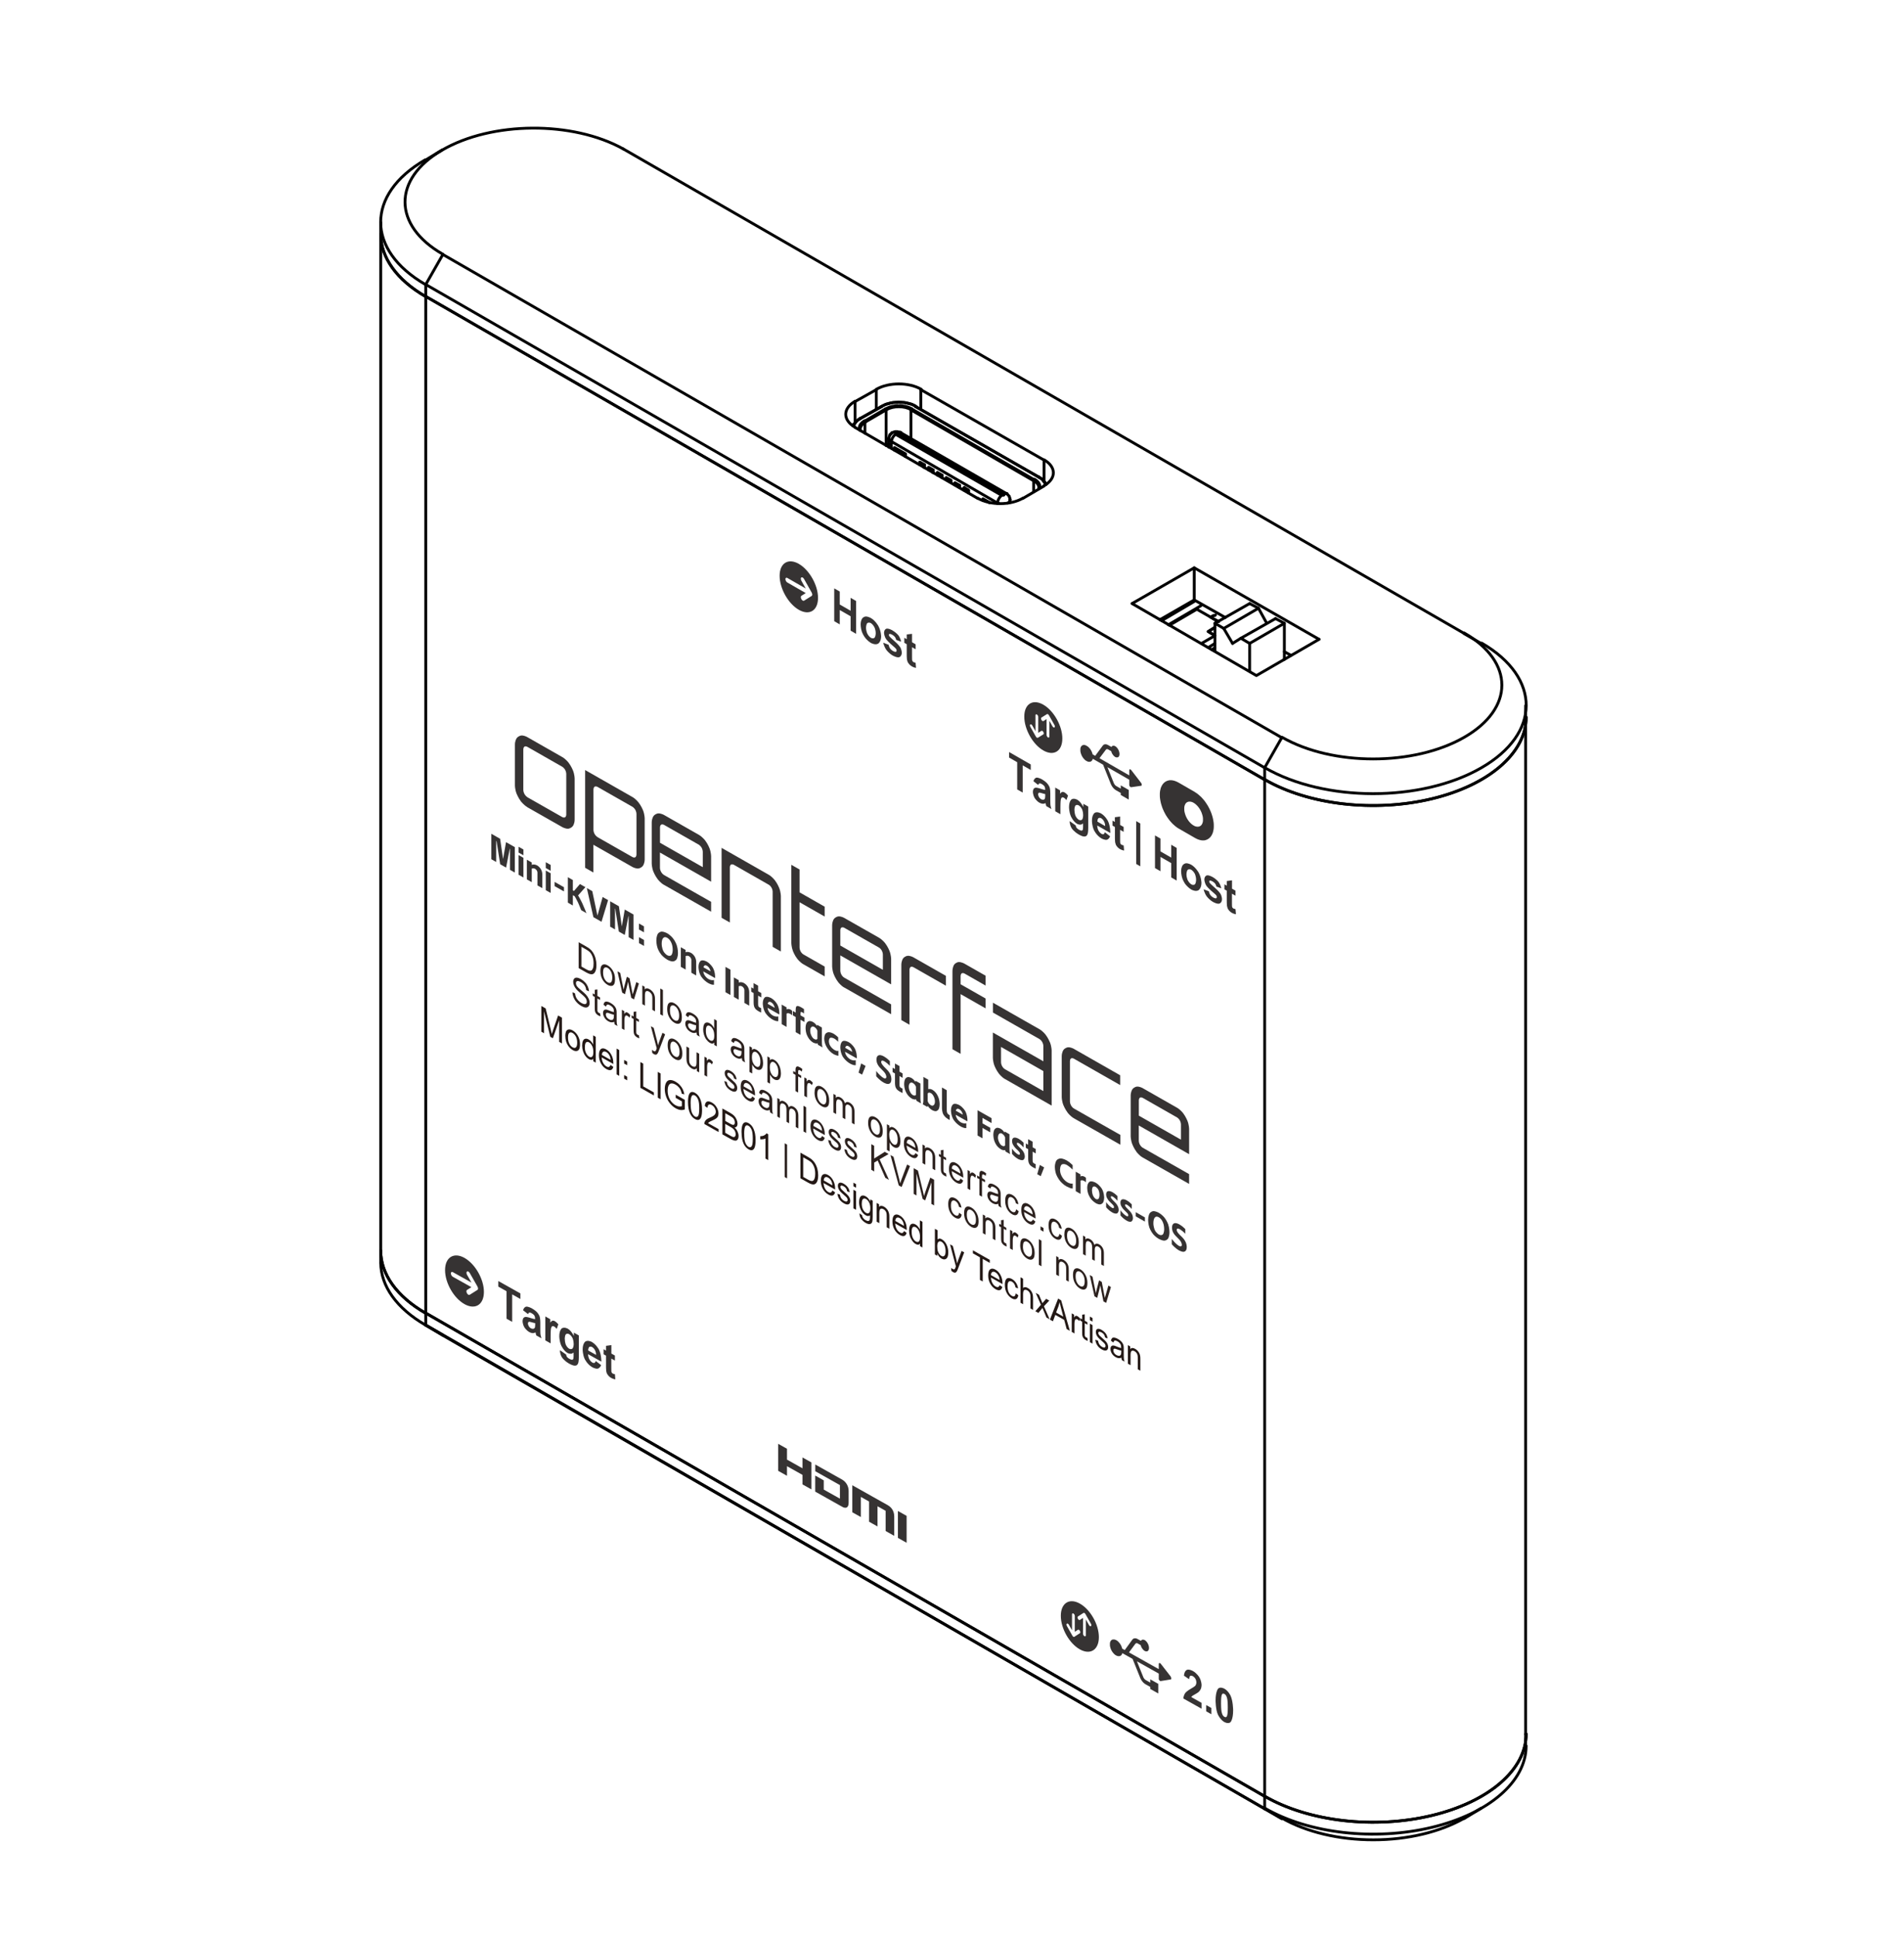 <?xml version="1.0" encoding="UTF-8"?>
<svg id="_图层_2" data-name="图层 2" xmlns="http://www.w3.org/2000/svg" width="338.22" height="343.99" xmlns:xlink="http://www.w3.org/1999/xlink" viewBox="0 0 338.22 343.99">
  <defs>
    <style>
      .cls-1 {
        clip-path: url(#clippath);
      }

      .cls-2, .cls-3, .cls-4 {
        stroke-width: 0px;
      }

      .cls-2, .cls-5 {
        fill: none;
      }

      .cls-3 {
        fill: #040000;
        fill-rule: evenodd;
        isolation: isolate;
        opacity: .8;
      }

      .cls-5 {
        stroke: #000;
        stroke-linecap: round;
        stroke-linejoin: round;
        stroke-width: .5px;
      }

      .cls-6 {
        opacity: .96;
      }

      .cls-4 {
        fill: #231815;
      }
    </style>
    <clipPath id="clippath">
      <polyline class="cls-2" points="53.64 340.85 285 340.85 285 8.77 53.64 8.77 53.64 340.85"/>
    </clipPath>
  </defs>
  <g id="_图层_3" data-name="图层 3">
    <g>
      <rect class="cls-2" width="338.22" height="343.99"/>
      <g>
        <g class="cls-1">
          <path class="cls-5" d="M224.7,319.06c7.77,4.49,19.47,5.83,29.62,3.4,10.16-2.43,16.78-8.15,16.78-14.49"/>
          <path class="cls-5" d="M67.63,222.14c0,4.16,2.86,8.15,7.96,11.09"/>
          <line class="cls-5" x1="75.63" y1="233.22" x2="224.65" y2="319.05"/>
          <line class="cls-5" x1="224.65" y1="321.26" x2="227.69" y2="323.01"/>
          <path class="cls-5" d="M227.76,322.94c4.3,2.46,10.13,3.85,16.21,3.84,6.08,0,11.9-1.4,16.18-3.87"/>
          <path class="cls-5" d="M224.7,321.17c7.77,4.49,19.47,5.83,29.62,3.4,10.16-2.43,16.78-8.15,16.78-14.49"/>
          <line class="cls-5" x1="75.63" y1="235.34" x2="78.67" y2="237.18"/>
          <line class="cls-5" x1="78.67" y1="237.18" x2="227.69" y2="323.01"/>
          <line class="cls-5" x1="224.65" y1="321.26" x2="75.63" y2="235.34"/>
          <path class="cls-5" d="M78.58,237.08s.04.02.06.04"/>
          <path class="cls-5" d="M67.63,224.26c0,4.16,2.86,8.15,7.96,11.09"/>
          <line class="cls-5" x1="224.65" y1="319.05" x2="224.65" y2="321.26"/>
          <line class="cls-5" x1="75.63" y1="233.22" x2="75.63" y2="235.34"/>
          <line class="cls-5" x1="260.07" y1="323.01" x2="263.1" y2="321.17"/>
          <line class="cls-5" x1="78.57" y1="237.09" x2="75.54" y2="235.34"/>
          <line class="cls-5" x1="271.01" y1="308.01" x2="271.01" y2="310.13"/>
          <line class="cls-5" x1="67.63" y1="222.19" x2="67.63" y2="224.3"/>
          <polyline class="cls-5" points="201.1 107.2 223.18 119.99 234.31 113.55"/>
          <polyline class="cls-5" points="201.1 107.2 212.14 100.85 212.14 106.56 206.07 110.05"/>
          <line class="cls-5" x1="234.31" y1="113.55" x2="212.14" y2="100.85"/>
          <line class="cls-5" x1="212.14" y1="106.56" x2="217.66" y2="109.68"/>
          <line class="cls-5" x1="228.15" y1="115.75" x2="229.34" y2="116.4"/>
          <path class="cls-5" d="M75.51,28.4c-10.55,6.13-10.51,16.03.07,22.14"/>
          <line class="cls-5" x1="75.63" y1="50.53" x2="78.67" y2="45.2"/>
          <path class="cls-5" d="M110.73,26.46c-9.01-5.02-23.39-4.92-32.21.21-8.81,5.13-8.76,13.38.12,18.47"/>
          <line class="cls-5" x1="224.65" y1="136.36" x2="227.69" y2="131.02"/>
          <line class="cls-5" x1="227.69" y1="131.02" x2="78.67" y2="45.2"/>
          <line class="cls-5" x1="75.63" y1="50.53" x2="224.65" y2="136.36"/>
          <path class="cls-5" d="M227.76,130.96c8.93,5.12,23.4,5.12,32.33,0,8.93-5.12,8.93-13.42,0-18.54"/>
          <path class="cls-5" d="M224.7,136.37c10.6,6.12,27.78,6.13,38.41.02,10.62-6.1,10.67-16.02.11-22.16"/>
          <line class="cls-5" x1="110.68" y1="26.43" x2="259.98" y2="112.44"/>
          <line class="cls-5" x1="75.63" y1="52.65" x2="75.63" y2="50.53"/>
          <line class="cls-5" x1="75.63" y1="52.65" x2="224.65" y2="138.48"/>
          <line class="cls-5" x1="224.65" y1="138.48" x2="224.65" y2="136.36"/>
          <path class="cls-5" d="M67.63,41.57c0,4.16,2.86,8.15,7.96,11.09"/>
          <path class="cls-5" d="M185.46,86.28c2.21-1.28,2.21-3.34,0-4.62"/>
          <line class="cls-5" x1="185.46" y1="86.32" x2="181.69" y2="88.53"/>
          <path class="cls-5" d="M173.69,88.49c2.21,1.28,5.79,1.28,8,0"/>
          <line class="cls-5" x1="173.69" y1="88.53" x2="151.89" y2="75.92"/>
          <path class="cls-5" d="M151.89,71.27c-2.21,1.28-2.21,3.34,0,4.62"/>
          <line class="cls-5" x1="151.89" y1="71.32" x2="155.66" y2="69.21"/>
          <path class="cls-5" d="M163.66,69.15c-2.21-1.28-5.79-1.28-8,0"/>
          <line class="cls-5" x1="163.57" y1="69.21" x2="185.46" y2="81.72"/>
          <line class="cls-5" x1="185.46" y1="85.49" x2="185.46" y2="81.72"/>
          <line class="cls-5" x1="163.57" y1="72.7" x2="163.57" y2="69.21"/>
          <line class="cls-5" x1="155.66" y1="72.7" x2="155.66" y2="69.21"/>
          <line class="cls-5" x1="151.89" y1="75.1" x2="151.89" y2="71.32"/>
          <path class="cls-5" d="M224.7,138.48c7.77,4.49,19.47,5.83,29.62,3.4,10.16-2.43,16.78-8.15,16.78-14.49"/>
          <line class="cls-5" x1="78.57" y1="26.62" x2="75.54" y2="28.46"/>
          <line class="cls-5" x1="260.07" y1="112.54" x2="263.1" y2="114.28"/>
          <line class="cls-5" x1="67.63" y1="41.61" x2="67.63" y2="39.5"/>
          <line class="cls-5" x1="271.01" y1="127.44" x2="271.01" y2="125.32"/>
          <path class="cls-5" d="M67.63,41.57c0,4.16,2.86,8.15,7.96,11.09"/>
          <path class="cls-5" d="M67.63,222.14c0,4.16,2.86,8.15,7.96,11.09"/>
          <line class="cls-5" x1="75.63" y1="52.65" x2="75.63" y2="233.22"/>
          <line class="cls-5" x1="75.63" y1="52.65" x2="224.65" y2="138.48"/>
          <line class="cls-5" x1="224.65" y1="319.05" x2="75.63" y2="233.22"/>
          <line class="cls-5" x1="224.65" y1="138.48" x2="224.65" y2="319.05"/>
          <path class="cls-5" d="M224.7,138.48c7.77,4.49,19.47,5.83,29.62,3.4,10.16-2.43,16.78-8.15,16.78-14.49"/>
          <path class="cls-5" d="M224.7,319.06c7.77,4.49,19.47,5.83,29.62,3.4,10.16-2.43,16.78-8.15,16.78-14.49"/>
          <line class="cls-5" x1="67.63" y1="41.61" x2="67.63" y2="222.19"/>
          <line class="cls-5" x1="271.01" y1="127.44" x2="271.01" y2="308.01"/>
          <line class="cls-5" x1="206.35" y1="110.14" x2="206.07" y2="110.05"/>
          <line class="cls-5" x1="206.44" y1="110.14" x2="206.16" y2="109.96"/>
          <line class="cls-5" x1="206.35" y1="110.14" x2="206.07" y2="110.05"/>
          <polyline class="cls-5" points="158.33 79.6 158.33 78.41 177.19 89.35 177.19 89.45"/>
          <polyline class="cls-5" points="167.34 84.85 167.34 84.39 166.51 83.93"/>
          <polyline class="cls-5" points="165.78 83.93 165.78 83.47 164.95 83.01"/>
          <polyline class="cls-5" points="170.47 86.59 170.47 86.23 169.64 85.77"/>
          <line class="cls-5" x1="175.81" y1="89.26" x2="174.61" y2="88.62"/>
          <polyline class="cls-5" points="168.91 85.67 168.91 85.31 168.08 84.85"/>
          <polyline class="cls-5" points="164.22 83.01 164.22 82.55 163.39 82.09"/>
          <polyline class="cls-5" points="172.03 87.51 172.03 87.05 171.3 86.59"/>
          <polyline class="cls-5" points="160.81 81.07 160.81 80.61 158.88 79.51"/>
          <polyline class="cls-5" points="153.64 76.94 153.64 75 157.41 72.8 157.41 79.14"/>
          <polyline class="cls-5" points="161.82 77.95 161.82 72.8 183.62 85.4 183.62 87.33"/>
          <path class="cls-5" d="M184.54,86.64c0-.48-.32-.93-.9-1.27"/>
          <path class="cls-5" d="M152.87,74.27c-.64.38-1.06.86-1.2,1.39"/>
          <path class="cls-5" d="M185.69,86.06c-.14-.53-.56-1.01-1.2-1.39"/>
          <line class="cls-5" x1="184.54" y1="84.75" x2="162.65" y2="72.24"/>
          <path class="cls-5" d="M162.69,72.16c-1.67-.99-4.38-.99-6.05,0"/>
          <line class="cls-5" x1="156.58" y1="72.24" x2="152.81" y2="74.36"/>
          <path class="cls-5" d="M153.58,74.73c-.71.41-1.05.98-.93,1.55"/>
          <line class="cls-5" x1="153.54" y1="74.82" x2="157.32" y2="72.61"/>
          <path class="cls-5" d="M161.97,72.61c-1.28-.74-3.34-.74-4.62,0"/>
          <line class="cls-5" x1="161.92" y1="72.61" x2="183.72" y2="85.21"/>
          <path class="cls-5" d="M184.71,86.67c.11-.57-.23-1.14-.93-1.55"/>
          <path class="cls-5" d="M161.84,72.77c-1.2-.7-3.15-.7-4.36,0"/>
          <path class="cls-5" d="M157.94,78.9c-.16.06-.3.13-.44.21"/>
          <path class="cls-5" d="M153.71,74.98c-.58.34-.9.79-.9,1.27"/>
          <line class="cls-5" x1="162.65" y1="72.24" x2="162.74" y2="72.24"/>
          <line class="cls-5" x1="184.54" y1="84.75" x2="184.54" y2="84.75"/>
          <line class="cls-5" x1="156.58" y1="72.24" x2="156.49" y2="72.24"/>
          <line class="cls-5" x1="152.81" y1="74.36" x2="152.72" y2="74.36"/>
          <polyline class="cls-5" points="183.62 85.4 183.72 85.31 183.72 85.21"/>
          <polyline class="cls-5" points="161.82 72.8 161.82 72.7 161.92 72.61"/>
          <polyline class="cls-5" points="153.54 74.82 153.64 74.91 153.64 75"/>
          <polyline class="cls-5" points="157.41 72.8 157.41 72.7 157.32 72.61"/>
          <path class="cls-5" d="M179.01,89.35c.3-.15.47-.37.47-.6"/>
          <path class="cls-5" d="M177.21,89.31c.08.05.18.09.28.13"/>
          <path class="cls-5" d="M157.96,77.9c0,.21.14.41.39.55"/>
          <line class="cls-5" x1="178.29" y1="87.79" x2="159.43" y2="76.94"/>
          <path class="cls-5" d="M159.46,76.88c-.09-.05-.24-.05-.33,0-.09.05-.09.14,0,.2"/>
          <line class="cls-5" x1="159.06" y1="77.12" x2="177.92" y2="87.97"/>
          <path class="cls-5" d="M177.99,87.93c.09.05.24.05.33,0,.09-.05.09-.14,0-.2"/>
          <path class="cls-5" d="M178.91,87.67c-.14-.08-.33-.05-.53.08"/>
          <path class="cls-5" d="M178.01,87.93c-.43.27-.79.9-.81,1.41"/>
          <path class="cls-5" d="M159.15,77.08c-.43.27-.79.9-.81,1.41"/>
          <path class="cls-5" d="M160.05,76.81c-.14-.08-.33-.05-.53.08"/>
          <polyline class="cls-5" points="160.81 80.61 160.81 80.61 160.81 81.07"/>
          <polyline class="cls-5" points="158.88 79.97 158.88 79.51 160.81 80.61"/>
          <polyline class="cls-5" points="167.25 84.75 167.25 84.39 167.34 84.39"/>
          <polyline class="cls-5" points="166.51 84.39 166.51 83.93 167.25 84.39"/>
          <polyline class="cls-5" points="172.03 87.51 172.03 87.15 172.03 87.05"/>
          <polyline class="cls-5" points="172.03 87.15 171.21 86.69 171.3 86.59"/>
          <line class="cls-5" x1="171.21" y1="86.69" x2="171.21" y2="87.05"/>
          <polyline class="cls-5" points="165.69 83.93 165.69 83.47 165.78 83.47"/>
          <polyline class="cls-5" points="164.95 83.47 164.95 83.01 165.69 83.47"/>
          <polyline class="cls-5" points="164.12 83.01 164.12 82.55 164.22 82.55"/>
          <polyline class="cls-5" points="163.39 82.55 163.39 82.09 164.12 82.55"/>
          <polyline class="cls-5" points="170.47 86.23 170.47 86.23 170.47 86.59"/>
          <polyline class="cls-5" points="169.64 86.13 169.64 85.77 170.47 86.23"/>
          <polyline class="cls-5" points="168.91 85.31 168.91 85.31 168.91 85.67"/>
          <polyline class="cls-5" points="168.08 85.21 168.08 84.85 168.91 85.31"/>
          <polyline class="cls-5" points="174.61 88.89 174.61 88.62 175.71 89.26"/>
          <polyline class="cls-5" points="157.87 78.96 157.68 79.05 157.5 79.14"/>
          <polyline class="cls-5" points="151.52 75.65 151.52 75.56 151.61 75.46 151.61 75.37 151.7 75.28 151.8 75.19 151.89 75.1 151.98 75 152.07 74.91 152.16 74.82 152.26 74.73 152.35 74.64 152.44 74.54 152.53 74.54 152.62 74.45 152.72 74.36 156.49 72.24 156.67 72.15 156.86 72.06 157.04 71.97 157.22 71.88 157.41 71.78 157.59 71.78 157.78 71.69 157.96 71.69 158.14 71.6 158.33 71.6 158.6 71.51 158.79 71.51 158.97 71.51 159.25 71.51 159.43 71.51 159.62 71.42 159.89 71.51 160.08 71.51 160.26 71.51 160.54 71.51 160.72 71.51 160.9 71.6 161.09 71.6 161.36 71.69 161.55 71.69 161.73 71.78 161.92 71.78 162.1 71.88 162.28 71.97 162.47 72.06 162.56 72.15 162.74 72.24 184.54 84.75 184.64 84.85 184.82 84.94 184.91 84.94 185 85.03 185.1 85.12 185.19 85.21 185.28 85.31 185.37 85.4 185.37 85.49 185.46 85.58 185.56 85.58 185.65 85.67 185.65 85.77 185.74 85.86 185.74 85.95 185.83 86.04"/>
          <line class="cls-5" x1="184.54" y1="86.69" x2="184.54" y2="86.78"/>
          <polyline class="cls-5" points="152.81 76.48 152.72 76.38 152.72 76.29"/>
          <line class="cls-5" x1="179.39" y1="88.8" x2="179.39" y2="89.26"/>
          <line class="cls-5" x1="157.87" y1="77.95" x2="157.87" y2="79.42"/>
          <polyline class="cls-5" points="157.87 77.95 157.87 77.86 157.87 77.76 157.96 77.67 157.96 77.58 157.96 77.49 158.05 77.4 158.05 77.3 158.05 77.21 158.14 77.21 158.24 77.12 158.24 77.03 158.33 77.03 158.42 76.94 158.42 76.84 158.51 76.84 158.6 76.84 158.7 76.75 158.79 76.75 158.97 76.66 159.06 76.66 159.25 76.66 159.43 76.66 159.62 76.75 159.8 76.75 159.89 76.84 159.98 76.84 178.84 87.7 178.93 87.79 179.03 87.88 179.21 88.07 179.3 88.16 179.3 88.34 179.39 88.43 179.39 88.62 179.39 88.71 179.39 88.8"/>
          <line class="cls-5" x1="212.14" y1="106.83" x2="206.35" y2="110.24"/>
          <line class="cls-5" x1="213.34" y1="107.57" x2="207.54" y2="110.97"/>
          <polyline class="cls-5" points="215.82 112.9 214.62 112.17 215.82 111.43"/>
          <polyline class="cls-5" points="216.46 110.42 212.6 108.21 207.73 111.06"/>
          <line class="cls-5" x1="215.82" y1="112.9" x2="213.43" y2="114.28"/>
          <line class="cls-5" x1="215.82" y1="114.28" x2="214.62" y2="115.02"/>
          <line class="cls-5" x1="215.27" y1="115.39" x2="215.82" y2="115.02"/>
          <line class="cls-5" x1="225.02" y1="110.7" x2="223.55" y2="108.03"/>
          <polyline class="cls-5" points="228.15 117.13 228.15 110.7 226.58 109.87"/>
          <line class="cls-5" x1="223.55" y1="108.03" x2="221.98" y2="107.2"/>
          <polyline class="cls-5" points="215.82 115.66 215.82 110.7 217.38 111.62 218.95 114.28"/>
          <polyline class="cls-5" points="218.95 114.28 220.42 113.36 221.98 114.28 221.98 119.25"/>
          <line class="cls-5" x1="223.55" y1="108.03" x2="217.38" y2="111.62"/>
          <line class="cls-5" x1="221.98" y1="107.2" x2="215.82" y2="110.7"/>
          <line class="cls-5" x1="220.42" y1="113.36" x2="226.58" y2="109.87"/>
          <line class="cls-5" x1="221.98" y1="114.28" x2="228.15" y2="110.7"/>
          <polyline class="cls-5" points="215.91 109.22 215.82 109.32 215.73 109.32 215.54 109.32 215.45 109.41 215.36 109.41 215.27 109.5 214.99 109.59 216.46 110.42"/>
          <polyline class="cls-5" points="215.82 112.9 214.62 112.17 215.82 111.43"/>
        </g>
        <g>
          <g>
            <path id="_文本_1" data-name="文本 1" class="cls-3" d="M148.19,110.34v-5.84s.98.57.98.57v2.3s1.93,1.11,1.93,1.11v-2.3s.98.57.98.57v5.83s-.98-.57-.98-.57v-2.55s-1.93-1.11-1.93-1.11v2.55s-.98-.57-.98-.57ZM152.88,110.87c0-.56.23-.95.23-.95.23-.39.65-.42.65-.42.42-.03.94.27.94.27.8.46,1.31,1.38,1.31,1.38.51.92.51,1.87.51,1.87,0,.96-.52,1.29-.52,1.29-.52.33-1.3-.12-1.3-.12-.48-.28-.92-.79-.92-.79-.44-.52-.67-1.16-.67-1.16-.23-.64-.23-1.37-.23-1.37ZM153.84,111.48c0,.63.25,1.11.25,1.11.25.48.61.69.61.69.37.21.61.02.61.02.25-.19.25-.83.25-.83,0-.62-.25-1.1-.25-1.1-.25-.48-.61-.69-.61-.69-.37-.21-.61-.02-.61-.02-.25.19-.25.82-.25.82ZM156.92,114.16l.94.37c.06.36.24.63.24.63.18.27.51.46.51.46.36.21.54.15.54.15.12-.04.12-.23.12-.23,0-.13-.07-.25-.07-.25-.07-.12-.31-.33-.31-.33-1.13-.95-1.43-1.37-1.43-1.37-.42-.58-.42-1.19-.42-1.19,0-.55.36-.71.36-.71.36-.17,1.12.27,1.12.27.72.42,1.08.9,1.08.9.35.48.48,1.11.48,1.11l-.88-.31c-.06-.28-.21-.5-.21-.5-.16-.22-.45-.39-.45-.39-.37-.21-.53-.18-.53-.18-.11.03-.11.17-.11.17,0,.12.09.26.09.26.13.18.87.82.87.82.74.63,1.04,1.1,1.04,1.1.29.47.29,1,.29,1,0,.58-.4.77-.4.77-.4.18-1.2-.27-1.2-.27-.72-.41-1.14-1.01-1.14-1.01-.42-.59-.55-1.27-.55-1.27ZM162.65,114.43v.89s-.64-.37-.64-.37v1.7c0,.52.02.61.02.61.02.1.08.19.08.19.06.09.16.15.16.15.13.07.37.11.37.11l.08.91c-.33-.02-.74-.26-.74-.26-.25-.15-.45-.36-.45-.36-.2-.22-.3-.43-.3-.43-.09-.22-.13-.51-.13-.51-.03-.21-.03-.8-.03-.8v-1.84s-.43-.25-.43-.25v-.89s.43.25.43.25v-.84s.94-.11.94-.11v1.49s.64.37.64.37Z"/>
            <path id="_减去顶层" data-name="减去顶层" class="cls-3" d="M141.9,108.31c-1.88-1.08-3.41-3.79-3.41-6.04s1.53-3.2,3.41-2.12,3.41,3.79,3.41,6.04-1.52,3.2-3.41,2.12ZM144.19,105.26l-1.36-2.42c-.13-.24-.35-.36-.48-.28-.13.08-.13.34,0,.58l.78,1.39-3.27-1.88c-.19-.11-.34-.01-.34.21s.15.5.34.6l3.27,1.88-.78.49c-.13.08-.13.34,0,.58.13.24.35.36.48.28l1.36-.85c.13-.08.13-.34,0-.58Z"/>
          </g>
          <g>
            <path id="_文本_1-2" data-name="文本 1" class="cls-3" d="M89.98,234.22v-4.88s-1.46-.82-1.46-.82v-.99s3.92,2.2,3.92,2.2v.99s-1.46-.82-1.46-.82v4.88s-1-.56-1-.56ZM93.78,233.39l-.86-.67c.14-.54.5-.63.5-.63.35-.1,1.05.29,1.05.29.63.35.94.71.94.71.31.35.44.7.44.7.13.35.13,1.08.13,1.08v1.31c-.01.56.03.85.03.85.05.29.17.67.17.67l-.93-.52c-.04-.13-.09-.38-.09-.38-.02-.11-.03-.15-.03-.15-.24.14-.52.13-.52.13-.28-.01-.59-.19-.59-.19-.55-.31-.87-.84-.87-.84-.32-.53-.32-1.08-.32-1.08,0-.36.14-.56.14-.56.14-.2.41-.21.41-.21.26,0,.75.16.75.16.66.22.92.24.92.24v-.11c0-.32-.13-.54-.13-.54-.13-.21-.51-.42-.51-.42-.25-.14-.39-.1-.39-.1-.14.04-.23.29-.23.29ZM95.04,235.01c-.18-.03-.57-.15-.57-.15-.39-.12-.51-.09-.51-.09-.18.05-.18.29-.18.29,0,.24.15.49.15.49.15.26.38.38.38.38.26.14.49.07.49.07.17-.06.23-.25.23-.25.04-.12.04-.53.04-.53v-.22ZM97.81,238.6l-.94-.53v-4.25s.88.49.88.49v.6c.23-.3.4-.34.4-.34.18-.04.41.09.41.09.32.18.62.56.62.56l-.29.82c-.24-.32-.44-.43-.44-.43-.2-.11-.34-.06-.34-.06-.14.05-.22.35-.22.35-.08.3-.08,1.38-.08,1.38v1.31ZM99.49,239.83l1.08.76c.03.24.12.38.12.38.13.2.42.36.42.36.37.21.55.18.55.18.12-.02.19-.18.19-.18.04-.12.04-.49.04-.49v-.62c-.42.45-1.07.09-1.07.09-.72-.4-1.14-1.36-1.14-1.36-.33-.76-.33-1.61-.33-1.61,0-1.07.43-1.39.43-1.39.43-.32,1.07.04,1.07.04.66.37,1.09,1.3,1.09,1.3v-.6s.88.5.88.5v3.81c0,.75-.1,1.07-.1,1.07-.1.31-.29.42-.29.42-.19.11-.5.05-.5.05-.31-.06-.79-.32-.79-.32-.91-.51-1.29-1.09-1.29-1.09-.38-.58-.38-1.15-.38-1.15,0-.06,0-.13,0-.13ZM100.33,237.81c0,.68.22,1.11.22,1.11.22.44.54.62.54.62.35.19.58,0,.58,0,.24-.19.24-.82.24-.82,0-.66-.23-1.11-.23-1.11-.23-.45-.58-.64-.58-.64-.34-.19-.56,0-.56,0-.22.19-.22.84-.22.84ZM105.84,241.75l.94.71c-.18.51-.57.62-.57.62-.39.1-.98-.23-.98-.23-.93-.52-1.38-1.5-1.38-1.5-.35-.78-.35-1.66-.35-1.66,0-1.06.46-1.4.46-1.4.46-.34,1.17.06,1.17.06.79.45,1.25,1.33,1.25,1.33.46.88.44,2.16.44,2.16l-2.36-1.32c0,.51.23.91.23.91.22.4.54.58.54.58.22.12.37.06.37.06.15-.06.23-.34.23-.34ZM105.89,240.65c0-.49-.21-.86-.21-.86-.2-.37-.49-.53-.49-.53-.31-.17-.51-.02-.51-.02-.2.16-.2.62-.2.62l1.41.79ZM109.23,240.76v.9s-.64-.36-.64-.36v1.71c0,.52.02.62.02.62.02.1.08.19.08.19.07.09.16.15.16.15.13.07.38.1.38.1l.08.92c-.33-.02-.74-.25-.74-.25-.25-.14-.46-.36-.46-.36-.2-.22-.3-.43-.3-.43-.1-.22-.13-.51-.13-.51-.03-.21-.03-.81-.03-.81v-1.85s-.43-.24-.43-.24v-.9s.43.24.43.24v-.84s.95-.13.95-.13v1.5s.64.36.64.36Z"/>
            <path id="_减去顶层-2" data-name="减去顶层" class="cls-3" d="M82.51,231.63c-1.91-1.07-3.45-3.77-3.45-6.04s1.55-3.24,3.45-2.17,3.45,3.77,3.45,6.04-1.54,3.24-3.45,2.17ZM84.83,228.53l-1.38-2.42c-.13-.24-.35-.36-.49-.27-.13.08-.13.34,0,.58l.79,1.38-3.31-1.85c-.19-.11-.35,0-.35.22s.15.5.34.6l3.31,1.85-.79.5c-.13.08-.13.34,0,.58.13.24.35.36.49.27l1.38-.87c.13-.08.13-.34,0-.58Z"/>
          </g>
          <g>
            <path id="_文本_1-3" data-name="文本 1" class="cls-3" d="M213.44,302.46v1.03s-3.24-1.82-3.24-1.82c.05-.56.32-.93.32-.93.26-.38,1.04-.81,1.04-.81.62-.35.77-.52.77-.52.19-.24.19-.57.19-.57,0-.37-.17-.67-.17-.67-.17-.29-.46-.46-.46-.46-.29-.16-.46-.05-.46-.05-.17.11-.2.59-.2.59l-.92-.63c.08-.87.52-1.03.52-1.03.43-.16,1.08.21,1.08.21.71.4,1.12,1.09,1.12,1.09.41.69.41,1.38.41,1.38,0,.39-.12.68-.12.68-.12.29-.37.54-.37.54-.17.16-.6.4-.6.4-.44.24-.55.33-.55.33-.12.09-.19.2-.19.2l1.83,1.03ZM214.26,303.95v-1.11s.92.52.92.52v1.11s-.92-.52-.92-.52ZM217.49,299.93c.7.39,1.09,1.22,1.09,1.22.47.98.47,2.63.47,2.63,0,1.65-.47,2.1-.47,2.1-.39.37-1.09-.02-1.09-.02-.7-.39-1.13-1.29-1.13-1.29-.43-.89-.43-2.56-.43-2.56,0-1.64.47-2.1.47-2.1.39-.37,1.09.02,1.09.02ZM217.49,300.86c-.17-.09-.3-.04-.3-.04-.13.06-.2.35-.2.35-.1.38-.09,1.4-.09,1.4,0,1.02.09,1.45.09,1.45.09.43.22.63.22.63.13.2.3.29.3.29.17.09.3.04.3.04.13-.06.2-.35.2-.35.1-.37.09-1.4.09-1.4,0-1.02-.09-1.45-.09-1.45-.09-.43-.22-.63-.22-.63-.13-.2-.3-.3-.3-.3Z"/>
            <path id="_减去顶层-3" data-name="减去顶层" class="cls-3" d="M188.44,286.99c0-2.25,1.51-3.22,3.38-2.17,1.87,1.05,3.38,3.71,3.38,5.96,0,2.25-1.51,3.22-3.38,2.17-1.87-1.05-3.38-3.71-3.38-5.96ZM193.44,288.63c.1.17.25.26.35.19.1-.06.1-.25,0-.42l-.98-1.73c-.1-.17-.25-.26-.35-.19l-.98.63c-.1.06-.1.25,0,.42.1.17.25.26.35.19l.56-.36v2.82c0,.16.11.36.25.43s.24,0,.24-.16v-2.82s.56.99.56.99ZM190.85,290.71l.98-.63c.1-.06.1-.25,0-.42-.1-.17-.25-.26-.35-.19l-.56.36v-2.82c0-.16-.11-.36-.25-.43s-.24,0-.24.16v2.82s-.56-.99-.56-.99c-.1-.17-.25-.26-.35-.19-.1.06-.1.25,0,.42l.98,1.73c.1.17.25.26.35.19Z"/>
            <path id="_路径_1" data-name="路径 1" class="cls-3" d="M207.97,297.79l-1.78-2.29s-.02-.02-.03-.03c0,0-.02-.02-.03-.03,0,0-.02-.02-.03-.02,0,0-.02-.01-.03-.02,0,0-.02-.01-.03-.01,0,0-.02,0-.03,0,0,0-.02,0-.03,0,0,0-.02,0-.03,0,0,0-.02,0-.03,0,0,0-.02,0-.02.01,0,0-.01,0-.02.02,0,0-.01.01-.02.02,0,0,0,.02-.01.02,0,0,0,.02-.01.03,0,.01,0,.02,0,.03,0,.01,0,.02,0,.03v.91s-5.29-2.97-5.29-2.97l1.14-1.54s.05-.06.08-.07c.03-.02.06-.03.1-.03.04,0,.07,0,.11,0,.04,0,.08.03.12.05l.53.3c.01.05.03.11.05.16.02.05.04.1.06.16.02.05.05.1.08.15.03.05.06.1.09.14.03.05.07.09.1.13.04.04.07.08.11.12.04.04.08.07.12.1.04.03.08.06.12.08.03.01.05.02.08.03.02,0,.05.02.07.02.02,0,.05.01.07.01.02,0,.05,0,.07,0,.02,0,.05,0,.07,0,.02,0,.04,0,.06-.01.02,0,.04-.01.06-.02.02,0,.04-.02.05-.03.02-.01.03-.03.05-.04.02-.02.03-.03.04-.05.01-.02.03-.04.04-.06.01-.02.02-.04.03-.07,0-.02.02-.05.02-.07s.01-.05.02-.08c0-.03,0-.06.01-.08s0-.06,0-.09,0-.06,0-.09c0-.03,0-.06-.01-.1,0-.03-.01-.07-.02-.1,0-.03-.02-.07-.02-.1,0-.03-.02-.07-.03-.1-.01-.03-.02-.07-.04-.1-.01-.03-.03-.07-.04-.1-.02-.03-.03-.06-.05-.1-.02-.03-.04-.06-.05-.09-.02-.03-.04-.06-.06-.09-.02-.03-.04-.06-.06-.09-.02-.03-.04-.05-.07-.08-.02-.03-.05-.05-.07-.07-.02-.02-.05-.05-.07-.07-.02-.02-.05-.04-.07-.06-.02-.02-.05-.04-.08-.05-.04-.02-.07-.04-.11-.05-.04-.01-.07-.02-.1-.03-.03,0-.07-.01-.1-.01-.03,0-.06,0-.09,0-.03,0-.06.02-.09.03-.03.01-.05.03-.08.05-.02.02-.05.04-.07.06-.02.02-.04.05-.05.08l-.57-.32s-.1-.05-.14-.07c-.05-.02-.1-.04-.14-.05-.05-.01-.09-.02-.14-.02-.04,0-.09,0-.13,0-.04,0-.08.01-.12.03-.04.01-.08.03-.11.05-.03.02-.07.04-.1.07-.03.03-.06.06-.08.1l-1.34,1.84-.46-.26s-.02-.06-.02-.09c0-.03-.02-.06-.03-.09,0-.03-.02-.06-.03-.09-.01-.03-.02-.06-.03-.09-.01-.03-.02-.06-.04-.09-.01-.03-.03-.06-.04-.09-.01-.03-.03-.06-.04-.08-.02-.03-.03-.06-.05-.08-.02-.03-.03-.05-.05-.08-.02-.03-.03-.05-.05-.08-.02-.03-.04-.05-.05-.08-.02-.03-.04-.05-.06-.07-.02-.02-.04-.05-.06-.07-.02-.02-.04-.05-.06-.07-.02-.02-.04-.04-.06-.06-.02-.02-.04-.04-.06-.06-.02-.02-.04-.04-.06-.06-.02-.02-.04-.04-.07-.05-.02-.02-.04-.03-.07-.05-.02-.02-.04-.03-.07-.04-.02-.01-.04-.03-.07-.04-.02-.01-.04-.02-.07-.03-.02-.01-.04-.02-.07-.03-.02,0-.04-.02-.07-.02-.02,0-.04-.01-.06-.02-.02,0-.04-.01-.06-.01-.02,0-.04,0-.06,0-.02,0-.04,0-.06,0-.02,0-.04,0-.06,0-.02,0-.04,0-.06,0-.02,0-.04,0-.06.01-.02,0-.04.01-.05.02-.02,0-.03.01-.05.02-.02,0-.03.02-.05.03-.02,0-.03.02-.05.03-.01.01-.03.02-.04.04-.01.01-.03.03-.04.04-.01.01-.02.03-.04.05-.01.02-.02.03-.03.05-.01.02-.02.04-.03.05,0,.02-.02.04-.03.06,0,.02-.02.04-.02.06,0,.02-.01.04-.02.07,0,.02-.01.05-.01.07,0,.02,0,.05-.01.07,0,.02,0,.05,0,.08,0,.03,0,.05,0,.08,0,.03,0,.05,0,.08,0,.03,0,.05,0,.08,0,.03,0,.06,0,.08,0,.03,0,.06.01.09,0,.03.01.06.02.09,0,.03.01.06.02.09,0,.03.02.06.02.09,0,.03.02.06.03.09,0,.03.02.06.03.09.01.03.02.06.03.09.01.03.02.06.04.09.01.03.03.06.04.09.01.03.03.06.04.08.02.03.03.06.05.08.02.03.03.05.05.08.02.03.03.05.05.08.02.03.04.05.05.08.02.03.04.05.06.07.02.02.04.05.06.07.02.02.04.05.06.07.02.02.04.04.06.06.02.02.04.04.06.06.02.02.04.04.06.06.02.02.04.04.07.05.02.02.04.03.07.05s.04.03.07.04c.02.01.04.03.07.04.02.01.04.02.07.03.02.01.04.02.07.03.02,0,.04.02.07.02.02,0,.04.01.06.02.02,0,.04.01.06.01.02,0,.04,0,.06,0,.02,0,.04,0,.06,0,.02,0,.04,0,.06,0,.02,0,.04,0,.06,0,.02,0,.04,0,.06-.01.02,0,.04-.01.05-.02.02,0,.03-.01.05-.02.02,0,.03-.02.05-.03.02-.01.03-.02.05-.03.01-.01.03-.02.04-.04.01-.01.03-.03.04-.04.01-.01.02-.03.04-.05.01-.02.02-.03.03-.05.01-.02.02-.04.03-.05,0-.02.02-.04.03-.06,0-.02.02-.04.02-.06,0-.02.01-.04.02-.07l1.82,1.02,1.34,3.33c.03.06.05.13.08.19.03.06.06.12.1.18.03.06.07.12.11.17.04.06.08.11.12.16.04.05.09.1.13.15.04.05.09.09.14.13.05.04.09.08.14.11.05.03.1.06.14.09l.84.47v.36s1.42.8,1.42.8v-1.71s-1.42-.8-1.42-.8v.58s-.83-.47-.83-.47c-.04-.02-.08-.05-.12-.09-.04-.04-.08-.08-.11-.12s-.07-.09-.1-.14c-.03-.05-.06-.1-.08-.16l-1.13-2.8,3.88,2.18v.89s0,.05,0,.08c0,.03.01.05.02.08.01.03.02.05.04.08.01.02.03.05.05.07.03.04.07.07.11.1.04.02.08.03.12.03l1.78-.29s.02,0,.02,0c0,0,.01,0,.02-.01,0,0,.01,0,.02-.02,0,0,.01-.01.02-.02,0,0,0-.02.01-.02,0,0,0-.02,0-.03,0,0,0-.02,0-.03,0-.01,0-.02,0-.03s0-.02,0-.04c0-.01,0-.02,0-.04,0-.01,0-.03,0-.04,0-.01,0-.03-.01-.04,0-.01-.01-.03-.02-.04,0-.01-.01-.03-.02-.04,0-.01-.01-.02-.02-.04,0-.01-.02-.02-.02-.03h0Z"/>
          </g>
          <g>
            <path id="_文本_1-4" data-name="文本 1" class="cls-3" d="M205.17,154.19v-5.81s.97.56.97.56v2.28s1.91,1.1,1.91,1.1v-2.28s.97.56.97.56v5.8s-.97-.56-.97-.56v-2.54s-1.91-1.1-1.91-1.1v2.54s-.97-.56-.97-.56ZM209.81,154.69c0-.55.23-.94.23-.94.23-.39.64-.42.64-.42.42-.03.93.26.93.26.79.46,1.3,1.37,1.3,1.37.51.91.51,1.86.51,1.86,0,.95-.51,1.29-.51,1.29-.51.33-1.29-.11-1.29-.11-.48-.28-.92-.79-.92-.79-.44-.51-.66-1.15-.66-1.15-.23-.63-.23-1.36-.23-1.36ZM210.76,155.29c0,.63.25,1.1.25,1.1.25.47.61.68.61.68.36.21.61.02.61.02.24-.19.24-.83.24-.83,0-.62-.24-1.09-.24-1.09-.24-.47-.61-.68-.61-.68-.36-.21-.61-.02-.61-.02-.25.19-.25.82-.25.82ZM213.81,157.95l.93.36c.06.36.24.63.24.63.18.27.51.46.51.46.36.21.54.15.54.15.12-.04.12-.23.12-.23,0-.13-.07-.25-.07-.25-.07-.12-.31-.32-.31-.32-1.12-.94-1.42-1.35-1.42-1.35-.41-.58-.41-1.18-.41-1.18,0-.55.36-.71.36-.71.36-.17,1.11.27,1.11.27.72.41,1.06.89,1.06.89.35.48.48,1.11.48,1.11l-.87-.31c-.06-.28-.21-.5-.21-.5-.16-.22-.44-.39-.44-.39-.36-.21-.52-.18-.52-.18-.11.03-.11.17-.11.17,0,.12.09.25.09.25.12.18.86.81.86.81.74.63,1.03,1.09,1.03,1.09.29.46.29.99.29.99,0,.58-.4.76-.4.76-.4.19-1.19-.27-1.19-.27-.71-.41-1.13-1-1.13-1-.42-.59-.54-1.26-.54-1.26ZM219.47,158.2v.89s-.63-.36-.63-.36v1.69c0,.51.02.61.02.61.02.1.08.19.08.19.06.09.16.14.16.14.13.07.37.11.37.11l.08.91c-.32-.02-.73-.25-.73-.25-.25-.14-.45-.36-.45-.36-.2-.22-.29-.43-.29-.43-.09-.21-.13-.51-.13-.51-.03-.21-.03-.8-.03-.8v-1.83s-.42-.24-.42-.24v-.89s.42.24.42.24v-.83s.93-.12.93-.12v1.48s.63.36.63.36ZM201.83,153.45v-7.61s.73.42.73.42v7.61s-.73-.42-.73-.42ZM180.69,140.21v-4.83s-1.44-.83-1.44-.83v-.98s3.85,2.21,3.85,2.21v.98s-1.43-.82-1.43-.82v4.83s-.98-.56-.98-.56ZM184.42,139.42l-.84-.67c.14-.53.49-.62.49-.62.35-.09,1.03.3,1.03.3.62.36.92.71.92.71.3.35.43.69.43.69.12.34.12,1.07.12,1.07v1.3c0,.56.03.84.03.84.04.29.17.66.17.66l-.92-.53c-.04-.13-.09-.38-.09-.38-.02-.11-.03-.15-.03-.15-.24.14-.51.12-.51.12-.27-.02-.58-.19-.58-.19-.54-.31-.85-.84-.85-.84-.31-.53-.31-1.07-.31-1.07,0-.36.14-.56.14-.56.14-.2.4-.2.4-.2.26,0,.74.16.74.16.65.23.9.24.9.24v-.11c0-.32-.13-.53-.13-.53-.13-.21-.5-.42-.5-.42-.25-.14-.39-.1-.39-.1-.14.04-.22.28-.22.28ZM185.66,141.04c-.18-.03-.56-.15-.56-.15-.39-.12-.51-.1-.51-.1-.18.05-.18.29-.18.29,0,.23.15.49.15.49.15.25.37.38.37.38.25.14.48.08.48.08.17-.05.22-.24.22-.24.04-.12.04-.52.04-.52v-.22ZM188.38,144.62l-.93-.53v-4.21s.86.5.86.5v.6c.22-.3.4-.33.4-.33.18-.03.4.1.4.1.32.18.61.56.61.56l-.29.81c-.23-.32-.44-.43-.44-.43-.19-.11-.33-.06-.33-.06-.14.05-.21.34-.21.34-.08.29-.08,1.37-.08,1.37v1.3ZM190.03,145.85l1.06.76c.03.24.12.38.12.38.13.19.42.36.42.36.36.21.54.18.54.18.12-.02.18-.18.18-.18.04-.11.04-.49.04-.49v-.61c-.42.44-1.05.08-1.05.08-.71-.41-1.12-1.36-1.12-1.36-.32-.75-.32-1.6-.32-1.6,0-1.06.42-1.37.42-1.37.42-.32,1.05.05,1.05.05.65.37,1.07,1.3,1.07,1.3v-.59s.87.5.87.5v3.78c0,.75-.1,1.06-.1,1.06-.1.31-.29.41-.29.41-.18.1-.49.05-.49.05-.31-.06-.78-.33-.78-.33-.89-.51-1.26-1.09-1.26-1.09-.37-.58-.37-1.14-.37-1.14,0-.06,0-.13,0-.13ZM190.86,143.86c0,.67.22,1.11.22,1.11.22.44.53.62.53.62.34.2.57.01.57.01.23-.18.23-.81.23-.81,0-.65-.22-1.1-.22-1.1-.22-.45-.57-.64-.57-.64-.33-.19-.55,0-.55,0-.22.19-.22.83-.22.83ZM196.27,147.82l.92.72c-.18.51-.56.61-.56.61-.38.1-.96-.23-.96-.23-.91-.52-1.35-1.49-1.35-1.49-.35-.77-.35-1.65-.35-1.65,0-1.05.45-1.38.45-1.38.45-.33,1.15.07,1.15.07.78.45,1.23,1.33,1.23,1.33.45.88.43,2.15.43,2.15l-2.32-1.33c0,.5.22.9.22.9.21.4.53.58.53.58.22.12.37.07.37.07.15-.06.22-.33.22-.33ZM196.32,146.72c0-.49-.21-.85-.21-.85-.2-.37-.48-.53-.48-.53-.3-.17-.5-.02-.5-.02-.2.15-.19.61-.19.61l1.38.8ZM199.6,146.86v.89s-.63-.36-.63-.36v1.7c0,.52.02.61.02.61.02.1.08.19.08.19.06.09.16.15.16.15.13.07.37.11.37.11l.08.91c-.32-.02-.73-.25-.73-.25-.25-.14-.45-.36-.45-.36-.2-.22-.29-.43-.29-.43-.09-.21-.13-.51-.13-.51-.03-.21-.03-.8-.03-.8v-1.83s-.43-.24-.43-.24v-.89s.42.24.42.24v-.84s.93-.12.93-.12v1.49s.63.36.63.36Z"/>
            <g>
              <path id="_减去顶层-4" data-name="减去顶层" class="cls-3" d="M181.95,127.28c0-2.25,1.51-3.19,3.38-2.12,1.87,1.08,3.38,3.76,3.38,6.01s-1.51,3.19-3.38,2.12c-1.87-1.07-3.38-3.76-3.38-6.01ZM186.96,129c.1.17.25.26.35.2.1-.06.1-.25,0-.42l-.98-1.74c-.1-.17-.25-.26-.35-.2l-.98.61c-.1.06-.1.25,0,.42.1.17.25.26.35.2l.56-.35v2.82c0,.16.11.36.25.44s.24,0,.24-.15v-2.82s.56,1,.56,1ZM184.36,131.04l.98-.61c.1-.06.1-.25,0-.42-.1-.17-.25-.26-.35-.2l-.56.35v-2.82c0-.16-.11-.36-.25-.44s-.24,0-.24.15v2.82s-.56-1-.56-1c-.1-.17-.25-.26-.35-.2-.1.06-.1.25,0,.42l.98,1.74c.1.17.25.26.35.2Z"/>
              <path id="_路径_1-2" data-name="路径 1" class="cls-3" d="M202.73,139.09l-1.78-2.31s-.02-.02-.03-.03c0,0-.02-.02-.03-.03,0,0-.02-.02-.03-.02,0,0-.02-.01-.03-.02,0,0-.02-.01-.03-.02,0,0-.02,0-.03-.01,0,0-.02,0-.03,0,0,0-.02,0-.03,0,0,0-.02,0-.03,0,0,0-.02,0-.02.01,0,0-.01,0-.02.02,0,0-.01.01-.02.02,0,0,0,.02-.01.02,0,0,0,.02-.01.03,0,.01,0,.02,0,.03,0,.01,0,.02,0,.03v.91s-5.29-3.05-5.29-3.05l1.14-1.52s.05-.05.08-.07c.03-.02.06-.03.1-.03.04,0,.07,0,.11.01.04.01.08.03.12.05l.53.31c.01.05.03.11.05.16.02.05.04.11.06.16.02.05.05.1.08.15.03.05.06.1.09.14.03.05.07.09.1.13.04.04.07.08.11.12.04.04.08.07.12.1.04.03.08.06.12.08.03.01.05.02.08.03.02,0,.05.02.07.02.02,0,.05.01.07.01.02,0,.05,0,.07,0,.02,0,.05,0,.07,0,.02,0,.04,0,.06-.01.02,0,.04-.01.06-.02.02,0,.04-.02.05-.03.02-.01.03-.03.05-.04.02-.02.03-.03.04-.05.01-.02.03-.04.04-.06.01-.02.02-.04.03-.06,0-.02.02-.05.02-.07,0-.03.01-.05.02-.08,0-.03,0-.05.01-.08s0-.06,0-.09,0-.06,0-.09c0-.03,0-.06-.01-.1,0-.03-.01-.07-.02-.1,0-.03-.02-.07-.02-.1,0-.03-.02-.07-.03-.1-.01-.03-.02-.07-.04-.1-.01-.03-.03-.07-.04-.1-.02-.03-.03-.07-.05-.1-.02-.03-.04-.06-.05-.09-.02-.03-.04-.06-.06-.09-.02-.03-.04-.06-.06-.09-.02-.03-.04-.05-.07-.08-.02-.03-.05-.05-.07-.07-.02-.02-.05-.05-.07-.07-.02-.02-.05-.04-.07-.06-.02-.02-.05-.04-.08-.05-.04-.02-.07-.04-.11-.05-.04-.01-.07-.03-.1-.03-.03,0-.07-.01-.1-.01-.03,0-.06,0-.09,0-.03,0-.06.01-.09.03-.03.01-.05.03-.08.05-.02.02-.05.04-.07.06-.02.02-.04.05-.05.08l-.57-.33s-.1-.05-.14-.07c-.05-.02-.1-.04-.14-.05-.05-.01-.09-.02-.14-.03-.04,0-.09,0-.13,0-.04,0-.08.01-.12.02-.04.01-.08.03-.11.05-.04.02-.07.04-.1.07-.03.03-.06.06-.08.09l-1.35,1.82-.46-.26s-.02-.06-.02-.09c0-.03-.02-.06-.03-.09,0-.03-.02-.06-.03-.09-.01-.03-.02-.06-.03-.09s-.02-.06-.04-.09c-.01-.03-.03-.06-.04-.09-.01-.03-.03-.06-.04-.09-.02-.03-.03-.06-.05-.08-.02-.03-.03-.05-.05-.08-.02-.03-.03-.05-.05-.08-.02-.03-.04-.05-.05-.08-.02-.03-.04-.05-.06-.07-.02-.02-.04-.05-.06-.07-.02-.02-.04-.05-.06-.07-.02-.02-.04-.04-.06-.06-.02-.02-.04-.04-.06-.06-.02-.02-.04-.04-.06-.06-.02-.02-.04-.04-.07-.05-.02-.02-.04-.03-.07-.05-.02-.02-.04-.03-.07-.04-.02-.01-.04-.03-.07-.04-.02-.01-.04-.02-.07-.04-.02-.01-.04-.02-.07-.03-.02,0-.04-.02-.07-.03-.02,0-.04-.01-.06-.02-.02,0-.04-.01-.06-.02-.02,0-.04,0-.06,0-.02,0-.04,0-.06,0-.02,0-.04,0-.06,0-.02,0-.04,0-.06,0-.02,0-.04,0-.06.01-.02,0-.04.01-.05.02-.02,0-.03.01-.05.02-.02,0-.03.02-.05.03-.02,0-.03.02-.05.03-.01.01-.03.02-.04.04-.01.01-.03.03-.04.04-.01.01-.02.03-.04.05-.01.02-.02.03-.03.05-.01.02-.02.04-.03.05,0,.02-.02.04-.03.06,0,.02-.02.04-.02.06,0,.02-.01.04-.02.07,0,.02-.01.05-.01.07,0,.02,0,.05-.01.07,0,.02,0,.05,0,.08,0,.03,0,.05,0,.08,0,.03,0,.05,0,.08,0,.03,0,.05,0,.08,0,.03,0,.06,0,.08,0,.03,0,.06.01.09,0,.03.01.06.02.09,0,.03.01.06.02.09,0,.03.02.06.02.09,0,.03.02.06.03.09,0,.03.02.06.03.09.01.03.02.06.03.09.01.03.02.06.04.09.01.03.03.06.04.09.01.03.03.06.04.09.02.03.03.06.05.08.02.03.03.05.05.08.02.03.03.05.05.08.02.03.04.05.05.08.02.03.04.05.06.07.02.02.04.05.06.07.02.02.04.05.06.07.02.02.04.04.06.06.02.02.04.04.06.06.02.02.04.04.06.06.02.02.04.04.07.05.02.02.04.03.07.05s.04.03.07.04c.02.01.04.03.07.04.02.01.04.02.07.03.02.01.04.02.07.03.02,0,.04.02.07.03.02,0,.04.01.06.02.02,0,.04.01.06.01.02,0,.04,0,.06,0,.02,0,.04,0,.06,0,.02,0,.04,0,.06,0,.02,0,.04,0,.06,0,.02,0,.04,0,.06-.01.02,0,.04-.01.05-.02.02,0,.03-.01.05-.02.02,0,.03-.02.05-.03.02,0,.03-.02.05-.03.01-.01.03-.02.04-.04.01-.01.03-.03.04-.04.01-.01.02-.03.04-.05.01-.02.02-.03.03-.05.01-.02.02-.04.03-.05,0-.02.02-.04.03-.06,0-.02.02-.04.02-.06,0-.02.01-.04.02-.07l1.83,1.05,1.34,3.35c.03.06.05.13.08.19.03.06.06.12.1.18.04.06.07.12.11.18.04.06.08.11.12.16.04.05.09.1.13.15.04.05.09.09.14.13.05.04.09.08.14.11.05.03.1.07.14.09l.84.48v.36s1.42.82,1.42.82v-1.71s-1.42-.82-1.42-.82v.58s-.83-.48-.83-.48c-.04-.02-.08-.05-.12-.09-.04-.04-.08-.08-.11-.12-.04-.05-.07-.09-.1-.15-.03-.05-.06-.11-.08-.16l-1.13-2.81,3.88,2.23v.89s0,.05,0,.08c0,.03.01.05.02.08.01.03.02.05.04.08.01.03.03.05.05.07.03.04.07.08.11.1.04.03.08.03.12.03l1.78-.26s.02,0,.02,0c0,0,.01,0,.02-.01,0,0,.01,0,.02-.02,0,0,.01-.01.02-.02,0,0,0-.02.01-.02,0,0,0-.02,0-.03,0,0,0-.02,0-.03,0-.01,0-.02,0-.03s0-.02,0-.04c0-.01,0-.02,0-.04,0-.01,0-.03,0-.04,0-.01,0-.03-.01-.04,0-.01-.01-.03-.02-.04,0-.01-.01-.03-.02-.04,0-.01-.01-.02-.02-.04,0-.01-.02-.02-.02-.03h0Z"/>
              <path id="_路径_1-3" data-name="路径 1" class="cls-3" d="M212.27,140.68l-2.88-1.66c-.06-.03-.11-.06-.17-.09-.06-.03-.11-.06-.16-.08-.05-.03-.11-.05-.16-.07-.05-.02-.11-.04-.16-.06-.05-.02-.11-.03-.16-.05-.05-.01-.11-.03-.16-.04-.05-.01-.11-.02-.16-.03s-.1-.01-.15-.02c-.05,0-.1,0-.15,0-.05,0-.1,0-.15,0-.05,0-.1,0-.14.02-.05,0-.09.02-.14.03-.05.01-.09.02-.14.04-.04.01-.09.03-.13.05-.04.02-.08.04-.13.06-.04.02-.08.04-.12.07-.04.02-.08.05-.11.08-.04.03-.07.06-.11.09-.03.03-.07.06-.1.1-.03.03-.06.07-.1.11s-.06.08-.09.12c-.03.04-.06.08-.08.13-.03.04-.05.09-.07.13-.02.05-.05.09-.07.14-.02.05-.04.1-.06.15-.02.05-.04.1-.05.16-.02.05-.03.11-.04.17s-.03.11-.04.17c-.01.06-.02.12-.03.18,0,.06-.01.12-.02.19,0,.06,0,.13-.01.19,0,.06,0,.13,0,.2s0,.13,0,.2c0,.07,0,.14.01.21,0,.07.01.14.02.21,0,.07.02.14.03.21.01.07.02.14.04.22.01.07.03.14.04.22.02.07.03.15.05.22.02.07.04.15.06.22.02.07.04.15.07.22.02.07.05.15.07.22.03.07.05.15.08.22.03.07.06.15.09.22.03.07.06.15.1.22.03.07.07.14.1.22.03.07.07.14.11.21.04.07.07.14.11.21.04.07.08.14.12.21s.08.14.13.2.09.13.13.2c.04.06.09.13.14.19.05.06.09.13.14.19.05.06.1.12.14.18.05.06.1.12.15.17.05.06.1.11.15.17.05.05.1.11.15.16.05.05.1.1.16.15.05.05.11.1.16.14.05.05.11.09.16.14.05.04.11.09.16.13.05.04.11.08.16.12.05.04.11.07.16.11.06.03.11.07.17.1l2.88,1.66c.06.03.11.06.17.09.05.03.11.06.16.08.05.02.11.05.16.07.05.02.11.04.16.06.05.02.11.03.16.05.05.01.11.03.16.04.05.01.1.02.16.03.05,0,.1.01.15.02.05,0,.1,0,.15,0,.05,0,.1,0,.15,0,.05,0,.1,0,.14-.02.05,0,.09-.02.14-.03.05-.01.09-.02.13-.04.04-.01.09-.03.13-.05.04-.02.08-.04.12-.06s.08-.04.12-.07c.04-.02.08-.05.11-.08.04-.03.07-.06.11-.09.03-.03.07-.06.1-.1.03-.03.06-.07.1-.11.03-.04.06-.08.09-.12.03-.04.06-.08.08-.13.03-.04.05-.09.07-.13.02-.05.05-.09.07-.14.02-.05.04-.1.06-.15.02-.05.04-.1.05-.16.02-.05.03-.11.04-.17.01-.06.03-.11.04-.17.01-.06.02-.12.03-.18,0-.06.01-.12.02-.19,0-.06,0-.13.01-.19,0-.06,0-.13,0-.2s0-.13,0-.2c0-.07,0-.14-.01-.21,0-.07-.01-.14-.02-.21,0-.07-.02-.14-.03-.21-.01-.07-.02-.14-.04-.21s-.03-.14-.04-.22c-.02-.07-.03-.15-.05-.22-.02-.07-.04-.15-.06-.22-.02-.07-.04-.15-.07-.22-.02-.07-.05-.15-.07-.22-.03-.07-.05-.15-.08-.22-.03-.07-.06-.15-.09-.22s-.06-.15-.1-.22c-.03-.07-.07-.14-.1-.22-.03-.07-.07-.14-.11-.21-.04-.07-.07-.14-.11-.21-.04-.07-.08-.14-.12-.21-.04-.07-.08-.14-.13-.2-.04-.07-.09-.13-.13-.2-.04-.06-.09-.13-.13-.19-.05-.06-.09-.13-.14-.19-.05-.06-.1-.12-.14-.18-.05-.06-.1-.12-.15-.17-.05-.06-.1-.11-.15-.17-.05-.05-.1-.11-.15-.16-.05-.05-.1-.1-.16-.15-.05-.05-.11-.1-.16-.14-.05-.05-.11-.09-.16-.14-.05-.04-.11-.09-.16-.13-.05-.04-.11-.08-.16-.12-.05-.04-.11-.07-.16-.11s-.11-.07-.17-.1ZM212.03,146.62c-.06-.03-.11-.07-.16-.1-.05-.04-.11-.08-.16-.12-.05-.04-.11-.09-.16-.14-.05-.05-.1-.1-.16-.16-.05-.05-.1-.11-.15-.17-.05-.06-.1-.12-.14-.18-.05-.06-.09-.13-.13-.19-.04-.07-.08-.13-.12-.2-.04-.07-.08-.14-.11-.21-.03-.07-.07-.14-.1-.22-.03-.07-.06-.15-.08-.22-.03-.07-.05-.15-.07-.22-.02-.07-.04-.15-.06-.22-.02-.07-.03-.14-.04-.22-.01-.07-.02-.14-.02-.21,0-.07,0-.14,0-.2s0-.13,0-.19c0-.06.01-.12.02-.18.01-.06.02-.12.04-.17.02-.05.03-.11.06-.16.02-.05.04-.1.07-.14.03-.04.05-.08.08-.12.03-.04.06-.07.1-.1.03-.03.07-.06.11-.08.04-.02.08-.05.12-.06.04-.02.09-.03.13-.04.05-.01.09-.02.14-.02.05,0,.1,0,.15,0,.05,0,.1.01.16.02.05.01.11.03.16.04.05.02.11.04.16.06.05.03.11.05.16.09s.11.07.16.1c.05.04.11.08.16.12.05.04.11.09.16.14.05.05.1.1.16.16.05.05.1.11.15.17.05.06.1.12.14.18.05.06.09.13.13.19.04.07.08.13.12.2.04.07.08.14.11.21.03.07.07.14.1.22.03.07.06.15.08.22.03.07.05.15.07.22.02.07.04.15.06.22s.03.14.04.22c.01.07.02.14.02.21,0,.07,0,.14,0,.2s0,.13,0,.19c0,.06-.01.12-.02.18-.01.06-.02.12-.04.17-.02.05-.03.11-.06.16-.02.05-.04.1-.07.14-.03.04-.05.08-.08.12-.03.04-.06.07-.1.1-.03.03-.07.06-.11.08-.04.02-.08.05-.12.06-.04.02-.09.03-.13.04-.05.01-.09.02-.14.02-.05,0-.1,0-.15,0-.05,0-.1-.01-.16-.02-.05-.01-.11-.03-.16-.04-.05-.02-.11-.04-.16-.06-.05-.03-.11-.05-.16-.09Z"/>
            </g>
          </g>
          <g>
            <path id="_路径_2" data-name="路径 2" class="cls-3" d="M152.92,265.87l1.46.82v3.59c.51.29,1,.56,1.5.84,0-1.21,0-2.39,0-3.59l1.44.81v1.8c0,.59,0,1.19,0,1.79l1.53.86v-3.43c0-.88-.41-1.6-1.15-2.02-2.02-1.13-4.03-2.26-6.05-3.4l-.25-.14c0,1.62,0,3.2,0,4.8l1.52.85c0-1.2,0-2.39,0-3.59Z"/>
            <path id="_路径_3" data-name="路径 3" class="cls-3" d="M149.59,267.62c.72.4,1.16.13,1.16-.72,0-.69,0-1.39,0-2.09,0-.83-.45-1.61-1.15-2.01-1.51-.85-3.01-1.69-4.52-2.54l-.26-.15v1.2c1.47.82,2.92,1.64,4.38,2.46v2.41c-.96-.54-1.9-1.06-2.87-1.61v-1.64c-.52-.29-1.01-.57-1.52-.85,0,.95,0,1.87,0,2.85l.25.14c1.51.85,3.02,1.69,4.52,2.54Z"/>
            <path id="_路径_4" data-name="路径 4" class="cls-3" d="M139.81,260.42l.07.04c.9.51,1.78,1,2.67,1.5v1.69c.54.3,1.07.6,1.59.89,0-1.61,0-3.19,0-4.79l-1.59-.89c0,.64,0,1.28,0,1.93-.9-.51-1.78-1-2.67-1.5l-.08-.04v-1.93c-.54-.3-1.05-.59-1.57-.88,0,1.61,0,3.2,0,4.8l1.57.88c0-.58,0-1.14,0-1.7Z"/>
            <path id="_路径_5" data-name="路径 5" class="cls-3" d="M161.05,269.24l-1.55-.87v4.78c.53.29,1.03.58,1.55.87,0-1.6,0-3.18,0-4.78Z"/>
          </g>
          <g>
            <g>
              <path id="_文本_1-5" data-name="文本 1" class="cls-3" d="M88.19,149.41l-.05-.03v3.72s-.86-.49-.86-.49v-4.52s1.56.89,1.56.89l.51,3.53v.07s.02-.06.02-.06l.52-2.94,1.56.88v4.52s-.86-.49-.86-.49v-3.72s-.04-.02-.04-.02l-.65,3.35-1.05-.6-.64-4.09ZM92.98,152.36v3.49s-.87-.49-.87-.49v-3.49s.87.49.87.49ZM92.11,150.39l.87.49v1.03s-.87-.49-.87-.49v-1.03ZM94.46,153.19v.42c.2-.09.46-.06.46-.06.26.03.51.17.51.17.42.24.66.67.66.67.25.43.25.9.25.9v2.46s-.87-.49-.87-.49v-2.29c0-.19-.13-.38-.13-.38-.13-.19-.31-.29-.31-.29-.11-.06-.28-.07-.28-.07-.17,0-.29.05-.29.05v2.4s-.87-.49-.87-.49v-3.49s.87.49.87.49ZM97.82,155.11v3.49s-.87-.49-.87-.49v-3.49s.87.49.87.49ZM96.95,153.14l.87.49v1.03s-.87-.49-.87-.49v-1.03ZM100.18,157.58v.75s-1.66-.94-1.66-.94v-.75s1.66.94,1.66.94ZM103.25,161.67c-.36-.91-.59-1.41-.59-1.41-.23-.5-.58-1.08-.58-1.08l-.32-.18v1.83s-.89-.51-.89-.51v-4.52s.89.51.89.51v1.83s.2.11.2.11l1.06-1.23.97.55-1.3,1.47c.44.73.76,1.42.76,1.42.32.69.72,1.73.72,1.73l-.93-.53ZM104.24,157.73l.97.55.91,4.31h.02s.91-3.27.91-3.27l.97.55-1.17,3.85-1.44-.82-1.17-5.18ZM109.3,161.4l-.05-.03v3.71s-.86-.49-.86-.49v-4.51s1.55.88,1.55.88l.51,3.52v.07s.02-.06.02-.06l.51-2.94,1.55.88v4.51s-.86-.49-.86-.49v-3.71s-.04-.02-.04-.02l-.65,3.34-1.05-.6-.64-4.08ZM114.39,164.53v1.06s-.89-.5-.89-.5v-1.06s.89.5.89.5ZM113.51,166.45l.89.5v1.06s-.89-.5-.89-.5v-1.06ZM118.52,170.44c-.59-.34-1.03-.85-1.03-.85-.43-.51-.67-1.16-.67-1.16-.23-.65-.23-1.37-.23-1.37,0-.73.23-1.14.23-1.14.23-.41.67-.45.67-.45.43-.04,1.02.29,1.02.29.59.33,1.02.87,1.02.87.43.53.67,1.21.67,1.21.23.67.23,1.41.23,1.41,0,.73-.23,1.11-.23,1.11-.23.38-.66.4-.66.4-.43.03-1.02-.31-1.02-.31ZM117.54,167.6c0,.7.26,1.25.26,1.25.26.55.72.81.72.81.46.26.72,0,.72,0,.26-.26.26-.95.26-.95,0-.46-.11-.88-.11-.88-.11-.43-.34-.76-.34-.76-.22-.33-.53-.51-.53-.51-.3-.17-.52-.09-.52-.09-.22.08-.34.37-.34.37-.12.29-.12.75-.12.75ZM121.79,168.72v.42c.2-.09.46-.06.46-.06.26.03.51.17.51.17.42.24.66.67.66.67.25.43.25.89.25.89v2.45s-.86-.49-.86-.49v-2.28c0-.19-.13-.38-.13-.38-.13-.19-.31-.29-.31-.29-.11-.06-.28-.07-.28-.07-.17,0-.29.06-.29.06v2.4s-.86-.49-.86-.49v-3.48s.86.49.86.49ZM126.84,174.9c-.2.03-.48-.05-.48-.05-.27-.08-.53-.23-.53-.23-.86-.49-1.31-1.23-1.31-1.23-.44-.74-.44-1.62-.44-1.62,0-.88.4-1.12.4-1.12.4-.24,1.08.15,1.08.15.68.39,1.07,1.08,1.07,1.08.4.69.4,1.57.4,1.57,0,.1-.01.27-.01.27l-2.1-1.19c.12.9.91,1.35.91,1.35.55.32,1,.18,1,.18v.86ZM126.22,172.53c-.07-.36-.24-.61-.24-.61-.17-.25-.41-.39-.41-.39-.23-.13-.39-.06-.39-.06-.16.07-.22.34-.22.34l1.27.72ZM128.87,171.73l.89.5v4.5s-.89-.5-.89-.5v-4.5ZM131.23,174.09v.42c.2-.09.45-.06.45-.06.26.03.51.17.51.17.41.24.66.66.66.66.24.43.24.89.24.89v2.45s-.86-.49-.86-.49v-2.28c0-.19-.13-.38-.13-.38-.13-.19-.31-.29-.31-.29-.11-.06-.28-.07-.28-.07-.17,0-.29.06-.29.06v2.39s-.86-.49-.86-.49v-3.47s.86.49.86.49ZM133.86,175.6v-.99s.81.46.81.46v.99s.56.32.56.32v.78s-.56-.32-.56-.32v1.49c0,.19.02.3.02.3.02.11.09.18.09.18.06.07.19.14.19.14.08.05.14.07.14.07.06.03.1.04.1.04v.79c-.23-.1-.42-.21-.42-.21-.37-.21-.55-.4-.55-.4-.18-.19-.28-.47-.28-.47-.09-.28-.09-.69-.09-.69v-1.7s-.42-.24-.42-.24v-.78s.42.24.42.24ZM138.24,181.37c-.2.03-.48-.05-.48-.05-.27-.08-.52-.23-.52-.23-.86-.49-1.3-1.23-1.3-1.23-.44-.74-.44-1.62-.44-1.62,0-.87.4-1.12.4-1.12.4-.24,1.08.15,1.08.15.68.38,1.07,1.08,1.07,1.08.4.69.39,1.57.39,1.57,0,.1-.01.27-.01.27l-2.09-1.19c.12.9.91,1.35.91,1.35.55.31,1,.18,1,.18v.86ZM137.62,179.01c-.07-.36-.24-.61-.24-.61-.17-.25-.41-.39-.41-.39-.23-.13-.38-.06-.38-.06-.16.07-.22.34-.22.34l1.26.72ZM139.72,178.93v.37c.14-.1.34-.09.34-.09.2.01.39.12.39.12.13.08.25.19.25.19v.79c-.15-.13-.28-.21-.28-.21-.2-.12-.39-.14-.39-.14-.18-.02-.31.08-.31.08v2.35s-.86-.49-.86-.49v-3.47s.86.49.86.49ZM141.34,180.63l-.51-.29v-.78s.51.29.51.29v-.46c0-.41.09-.58.09-.58.09-.17.32-.13.32-.13.23.04.6.25.6.25.11.06.24.15.24.15.13.08.23.15.23.15v.78s-.14-.1-.14-.1c-.1-.06-.18-.11-.18-.11-.12-.07-.19-.07-.19-.07-.06,0-.09.08-.09.08-.02.08-.02.27-.02.27v.26s.71.4.71.4v.78s-.71-.4-.71-.4v2.69s-.86-.49-.86-.49v-2.69ZM144.44,185.17c-.41-.23-.71-.64-.71-.64-.3-.4-.47-.9-.47-.9-.16-.5-.16-1.04-.16-1.04,0-.53.16-.85.16-.85.16-.32.46-.38.46-.38.3-.06.7.16.7.16.18.1.37.29.37.29.19.19.35.42.35.42v-.22s.86.49.86.49v2.66c0,.52.11.87.11.87l-.81-.46c-.04-.11-.06-.27-.06-.27-.33.13-.79-.13-.79-.13ZM143.92,183.06c0,.3.1.6.1.6.1.3.26.54.26.54.16.24.35.34.35.34.13.07.29.1.29.1.16.02.28-.13.28-.13v-1.44c-.12-.29-.28-.45-.28-.45-.16-.15-.29-.23-.29-.23-.18-.1-.35-.06-.35-.06-.16.05-.26.24-.26.24-.1.19-.1.49-.1.49ZM148.94,187.52c-.41-.04-.85-.28-.85-.28-.46-.26-.84-.7-.84-.7-.38-.44-.61-.98-.61-.98-.23-.54-.23-1.07-.23-1.07,0-.56.21-.85.21-.85.21-.3.59-.31.59-.31.37,0,.83.25.83.25.42.24.85.66.85.66v.79c-.33-.35-.67-.55-.67-.55-.42-.24-.7-.16-.7-.16-.28.08-.28.63-.28.63,0,.31.14.62.14.62.14.3.38.54.38.54.23.24.49.39.49.39.2.11.38.15.38.15.18.03.3-.02.3-.02v.87ZM152,189.19c-.2.03-.47-.05-.47-.05-.27-.08-.52-.23-.52-.23-.86-.49-1.3-1.23-1.3-1.23-.44-.74-.44-1.62-.44-1.62,0-.87.39-1.12.39-1.12.39-.24,1.08.15,1.08.15.68.38,1.07,1.07,1.07,1.07.39.69.39,1.56.39,1.56,0,.1-.01.27-.01.27l-2.09-1.19c.12.9.91,1.34.91,1.34.55.31,1,.17,1,.17v.85ZM151.39,186.83c-.07-.36-.24-.61-.24-.61-.17-.25-.41-.39-.41-.39-.23-.13-.38-.06-.38-.06-.16.07-.22.34-.22.34l1.26.72ZM152.98,188.88l.78.44-.62,1.55-.63-.36.47-1.64ZM157.12,192.36c-.06-.03-.18-.1-.18-.1-.72-.41-1.29-1.1-1.29-1.1v-.94c.29.39.65.73.65.73.35.35.64.51.64.51.24.13.37.07.37.07.14-.06.14-.24.14-.24,0-.25-.16-.55-.16-.55-.16-.3-.51-.63-.51-.63-.41-.39-.63-.67-.63-.67-.23-.29-.34-.59-.34-.59-.12-.3-.12-.67-.12-.67,0-.35.14-.55.14-.55.14-.21.41-.23.41-.23.27-.02.65.17.65.17.05.02.15.08.15.08.28.16.56.39.56.39.28.23.47.44.47.44v.83c-.21-.23-.49-.46-.49-.46-.28-.23-.49-.35-.49-.35-.27-.16-.42-.12-.42-.12-.14.03-.14.24-.14.24,0,.19.16.42.16.42.16.24.48.56.48.56.39.36.64.67.64.67.25.31.39.66.39.66.14.35.14.76.14.76,0,.39-.15.61-.15.61-.15.22-.42.23-.42.23-.27.02-.63-.17-.63-.17ZM158.98,189.88v-.99s.8.46.8.46v.99s.56.32.56.32v.78s-.56-.32-.56-.32v1.49c0,.19.02.3.02.3.02.11.09.18.09.18.06.07.19.14.19.14.08.05.14.07.14.07.06.03.1.04.1.04v.79c-.22-.1-.42-.21-.42-.21-.37-.21-.55-.4-.55-.4-.18-.19-.28-.47-.28-.47-.09-.27-.09-.69-.09-.69v-1.7s-.42-.24-.42-.24v-.78s.42.24.42.24ZM161.95,195.11c-.41-.23-.71-.63-.71-.63-.3-.4-.47-.9-.47-.9-.16-.5-.16-1.04-.16-1.04,0-.53.16-.85.16-.85.16-.32.46-.38.46-.38.3-.06.69.16.69.16.18.1.37.29.37.29.18.19.35.42.35.42v-.22s.86.49.86.49v2.66c0,.52.11.87.11.87l-.8-.46c-.04-.11-.06-.27-.06-.27-.33.13-.79-.13-.79-.13ZM161.43,193.01c0,.3.1.6.1.6.1.3.26.54.26.54.16.24.35.34.35.34.13.07.29.1.29.1.16.02.28-.13.28-.13v-1.44c-.12-.29-.28-.45-.28-.45-.16-.15-.29-.23-.29-.23-.18-.1-.35-.05-.35-.05-.16.05-.26.24-.26.24-.1.19-.1.49-.1.49ZM165.59,197.18c-.47-.27-.81-.77-.81-.77-.03.13-.06.19-.06.19l-.8-.46c.11-.23.11-.74.11-.74v-4.13s.86.49.86.49v1.69c.16-.06.35-.03.35-.03.18.03.37.13.37.13.4.22.69.62.69.62.3.4.46.91.46.91.16.51.16,1.04.16,1.04,0,.53-.16.85-.16.85-.16.32-.46.38-.46.38-.3.06-.7-.17-.7-.17ZM164.79,195.58c.11.32.28.49.28.49.17.17.31.25.31.25.18.1.34.05.34.05.16-.05.26-.24.26-.24.1-.19.1-.48.1-.48,0-.3-.1-.61-.1-.61-.1-.31-.26-.54-.26-.54-.16-.23-.34-.34-.34-.34-.14-.08-.31-.1-.31-.1-.17-.02-.28.17-.28.17v1.33ZM168.31,198.69c-.48-.27-.73-.74-.73-.74-.25-.46-.25-1.09-.25-1.09v-3.71s.85.49.85.49v3.45c0,.26.03.41.03.41.03.15.11.27.11.27.06.09.13.15.13.15.07.06.25.16.25.16v.85s-.41-.23-.41-.23ZM171.66,200.36c-.2.03-.47-.05-.47-.05-.27-.08-.52-.23-.52-.23-.85-.49-1.3-1.22-1.3-1.22-.44-.74-.44-1.62-.44-1.62,0-.87.39-1.11.39-1.11.39-.24,1.07.14,1.07.14.67.38,1.07,1.07,1.07,1.07.39.69.39,1.56.39,1.56,0,.1-.01.27-.01.27l-2.08-1.18c.12.89.9,1.34.9,1.34.55.31.99.17.99.17v.85ZM171.04,198c-.07-.36-.24-.61-.24-.61-.17-.25-.41-.39-.41-.39-.22-.13-.38-.06-.38-.06-.16.07-.22.34-.22.34l1.26.71ZM173.65,197.19l2.48,1.41v.87s-1.6-.91-1.6-.91v.97s1.38.78,1.38.78v.81s-1.38-.78-1.38-.78v1.84s-.88-.5-.88-.5v-4.49ZM177.78,204.11c-.41-.23-.71-.63-.71-.63-.3-.4-.46-.9-.46-.9-.16-.5-.16-1.03-.16-1.03,0-.53.16-.85.16-.85.16-.32.46-.38.46-.38.3-.06.69.16.69.16.18.1.37.29.37.29.18.18.34.42.34.42v-.22s.85.49.85.49v2.65c0,.52.11.87.11.87l-.8-.45c-.04-.11-.06-.27-.06-.27-.33.13-.78-.13-.78-.13ZM177.27,202.01c0,.29.1.59.1.59.1.3.26.54.26.54.16.24.34.34.34.34.13.07.29.1.29.1.16.02.28-.13.28-.13v-1.44c-.12-.29-.27-.44-.27-.44-.16-.15-.29-.23-.29-.23-.18-.1-.34-.05-.34-.05-.16.05-.26.24-.26.24-.1.19-.1.49-.1.49ZM181.01,205.94c-.33-.17-.66-.43-.66-.43-.33-.27-.58-.58-.58-.58v-.92c.22.32.53.62.53.62.31.3.54.41.54.41.17.08.24.05.24.05.07-.03.09-.1.09-.1.03-.18-.08-.35-.08-.35-.11-.16-.4-.43-.4-.43-.33-.29-.52-.55-.52-.55-.19-.25-.29-.49-.29-.49-.1-.24-.1-.52-.1-.52,0-.29.13-.46.13-.46.13-.16.41-.14.41-.14.28.02.6.2.6.2.24.14.49.33.49.33.25.19.41.38.41.38v.83c-.17-.2-.4-.41-.4-.41-.23-.21-.4-.31-.4-.31-.36-.21-.39,0-.39,0-.02.13.1.3.1.3.12.17.34.38.34.38.32.3.53.55.53.55.21.24.32.52.32.52.12.27.12.59.12.59,0,.47-.28.61-.28.61-.28.14-.72-.09-.72-.09ZM182.63,203.32v-.99s.8.45.8.45v.99s.55.31.55.31v.78s-.55-.31-.55-.31v1.49c0,.19.02.3.02.3.02.11.09.18.09.18.06.07.19.14.19.14.08.05.14.07.14.07.06.03.1.04.1.04v.79c-.22-.1-.42-.2-.42-.2-.37-.21-.55-.4-.55-.4-.18-.19-.27-.47-.27-.47-.09-.27-.09-.68-.09-.68v-1.7s-.42-.24-.42-.24v-.78s.42.24.42.24ZM184.71,206.91l.77.44-.61,1.55-.62-.35.46-1.63ZM189.47,210.74c-.61-.34-1.08-.88-1.08-.88-.47-.54-.74-1.2-.74-1.2-.27-.66-.27-1.37-.27-1.37,0-.74.26-1.13.26-1.13.26-.39.73-.4.73-.4.47-.02,1.07.32,1.07.32.3.17.6.41.6.41.3.24.5.46.5.46v.79c-.54-.54-1-.81-1-.81-.55-.31-.9-.12-.9-.12-.34.2-.34.99-.34.99,0,.42.17.84.17.84.17.42.45.76.45.76.28.34.6.54.6.54l.12.07c.24.14.48.19.48.19.24.05.43.02.43.02v.88c-.23,0-.49-.1-.49-.1-.26-.1-.59-.28-.59-.28ZM191.93,208.6v.37c.14-.1.33-.09.33-.09.19.01.39.12.39.12.13.08.25.19.25.19v.79c-.15-.13-.28-.21-.28-.21-.2-.11-.38-.14-.38-.14-.18-.02-.3.08-.3.08v2.34s-.85-.48-.85-.48v-3.46s.85.48.85.48ZM194.65,213.69c-.45-.26-.8-.68-.8-.68-.34-.42-.53-.94-.53-.94-.19-.52-.19-1.08-.19-1.08,0-.86.4-1.09.4-1.09.4-.23,1.11.17,1.11.17.7.4,1.1,1.09,1.1,1.09.4.69.4,1.55.4,1.55,0,.56-.19.87-.19.87-.19.31-.53.34-.53.34-.34.03-.79-.23-.79-.23ZM193.98,211.47c0,.49.19.9.19.9.19.41.48.58.48.58.3.17.48-.03.48-.03.18-.2.18-.69.18-.69,0-.51-.18-.88-.18-.88-.18-.37-.49-.54-.49-.54-.31-.18-.49-.01-.49-.01-.18.16-.18.67-.18.67ZM197.73,215.43c-.32-.16-.66-.43-.66-.43-.33-.27-.58-.57-.58-.57v-.92c.22.32.52.61.52.61.31.3.54.41.54.41.16.08.24.05.24.05.07-.03.09-.1.09-.1.03-.18-.08-.35-.08-.35-.11-.16-.4-.42-.4-.42-.32-.29-.52-.55-.52-.55-.19-.25-.29-.49-.29-.49-.1-.24-.1-.52-.1-.52,0-.29.13-.46.13-.46.13-.16.4-.14.4-.14.28.02.6.2.6.2.24.14.48.33.48.33.24.19.41.38.41.38v.82c-.17-.2-.4-.41-.4-.41-.23-.21-.4-.31-.4-.31-.36-.21-.39,0-.39,0-.02.13.1.3.1.3.12.17.34.38.34.38.32.3.52.55.52.55.2.24.32.52.32.52.12.27.12.59.12.59,0,.47-.28.61-.28.61-.28.14-.72-.09-.72-.09ZM200.28,216.88c-.32-.16-.66-.43-.66-.43-.33-.27-.58-.57-.58-.57v-.92c.22.32.52.61.52.61.31.3.54.41.54.41.16.08.24.05.24.05.07-.03.08-.1.08-.1.03-.18-.08-.35-.08-.35-.11-.16-.4-.42-.4-.42-.32-.29-.52-.55-.52-.55-.19-.25-.29-.49-.29-.49-.1-.24-.1-.52-.1-.52,0-.29.13-.46.13-.46.13-.16.4-.14.4-.14.28.02.59.2.59.2.24.14.48.33.48.33.24.19.41.38.41.38v.82c-.17-.2-.4-.41-.4-.41-.23-.21-.4-.31-.4-.31-.36-.21-.39,0-.39,0-.02.13.1.3.1.3.12.17.34.38.34.38.32.3.52.55.52.55.2.24.32.52.32.52.12.27.12.59.12.59,0,.47-.28.61-.28.61-.28.14-.72-.09-.72-.09ZM203.38,216.23v.74s-1.63-.93-1.63-.93v-.74s1.63.93,1.63.93ZM205.85,220.05c-.58-.33-1.01-.84-1.01-.84-.42-.51-.66-1.15-.66-1.15-.23-.64-.23-1.36-.23-1.36,0-.73.23-1.13.23-1.13.23-.41.66-.45.66-.45.43-.04,1.01.29,1.01.29.58.33,1,.85,1,.85.42.53.66,1.19.66,1.19.23.67.23,1.4.23,1.4,0,.72-.23,1.1-.23,1.1-.23.38-.65.4-.65.4-.42.03-1.01-.31-1.01-.31ZM204.88,217.23c0,.69.25,1.23.25,1.23.25.54.71.8.71.8.45.26.71,0,.71,0,.25-.25.25-.94.25-.94,0-.45-.11-.87-.11-.87-.11-.42-.33-.75-.33-.75-.22-.33-.52-.5-.52-.5-.3-.17-.51-.09-.51-.09-.22.08-.33.37-.33.37-.12.29-.12.75-.12.75ZM209.6,222.18c-.06-.03-.18-.1-.18-.1-.72-.41-1.27-1.09-1.27-1.09v-.94c.29.38.64.73.64.73.35.35.64.51.64.51.23.13.37.07.37.07.14-.06.14-.24.14-.24,0-.25-.16-.55-.16-.55-.16-.3-.51-.62-.51-.62-.4-.38-.63-.67-.63-.67-.23-.28-.34-.59-.34-.59-.11-.3-.11-.67-.11-.67,0-.34.14-.55.14-.55.14-.21.41-.23.41-.23.27-.02.64.17.64.17.05.02.15.08.15.08.28.16.55.38.55.38.28.23.47.44.47.44v.82c-.21-.23-.48-.45-.48-.45-.28-.23-.49-.35-.49-.35-.27-.15-.41-.12-.41-.12-.14.03-.14.24-.14.24,0,.19.15.42.15.42.15.23.48.55.48.55.39.35.63.66.63.66.24.31.38.66.38.66.14.35.14.76.14.76,0,.39-.15.61-.15.61-.15.22-.42.23-.42.23-.27.02-.62-.17-.62-.17Z"/>
              <path id="_文本_1-6" data-name="文本 1" class="cls-3" d="M93.65,143.34c-.59-.34-1.09-.97-1.09-.97-.49-.64-.79-1.39-.79-1.39-.3-.76-.3-1.47-.3-1.47v-7.25c0-.71.3-1.13.3-1.13.3-.42.79-.49.79-.49.49-.07,1.09.27,1.09.27l6.24,3.56c.61.35,1.1.98,1.1.98.49.63.79,1.39.79,1.39.3.76.3,1.47.3,1.47v7.25c0,.71-.3,1.13-.3,1.13-.3.42-.79.49-.79.49-.49.07-1.1-.27-1.1-.27l-6.24-3.55ZM93.65,141.58l6.24,3.55c.29.16.49.03.49.03.21-.13.21-.47.21-.47v-7.25c0-.34-.2-.71-.2-.71-.21-.36-.49-.53-.49-.53l-6.24-3.56c-.29-.16-.49-.03-.49-.03-.21.13-.21.47-.21.47v7.25c0,.34.21.71.21.71.21.36.49.53.49.53ZM103.94,154.13v-17.36s8.42,4.8,8.42,4.8c.59.34,1.08.97,1.08.97.49.63.79,1.39.79,1.39.29.76.29,1.46.29,1.46v7.24c0,.71-.3,1.13-.3,1.13-.3.42-.79.49-.79.49-.49.07-1.08-.26-1.08-.26l-6.94-3.95v4.93s-1.47-.84-1.47-.84ZM106.13,148.68l6.23,3.55c.29.16.49.03.49.03.21-.13.21-.47.21-.47v-7.24c0-.34-.2-.71-.2-.71-.21-.36-.49-.53-.49-.53l-6.23-3.55c-.29-.16-.5-.04-.5-.04-.21.12-.22.47-.22.47v7.24c0,.34.21.71.21.71.21.37.5.53.5.53ZM117.93,157.16c-.59-.34-1.08-.97-1.08-.97-.49-.63-.79-1.39-.79-1.39-.29-.76-.29-1.46-.29-1.46v-7.24c0-.71.3-1.13.3-1.13.29-.42.79-.49.79-.49.49-.07,1.08.26,1.08.26l6.21,3.54c.61.35,1.1.98,1.1.98.49.63.78,1.39.78,1.39.29.76.29,1.46.29,1.46v4.49s-9.09-5.18-9.09-5.18v2.74c0,.34.21.71.21.71.21.36.49.53.49.53l8.39,4.78v1.75s-8.39-4.78-8.39-4.78ZM117.23,149.68l7.61,4.34v-2.74c0-.34-.2-.71-.2-.71-.21-.36-.49-.53-.49-.53l-6.21-3.54c-.29-.16-.49-.03-.49-.03-.21.13-.21.47-.21.47v2.74ZM128.18,162.99v-12.4s8.38,4.78,8.38,4.78c.59.34,1.08.97,1.08.97.49.63.78,1.39.78,1.39.29.76.29,1.46.29,1.46v9.81s-1.46-.83-1.46-.83v-9.81c0-.34-.2-.7-.2-.7-.2-.36-.49-.52-.49-.52l-6.2-3.54c-.29-.16-.5-.04-.5-.04-.21.12-.21.47-.21.47v9.82s-1.46-.83-1.46-.83ZM142.71,171.27c-.6-.34-1.09-.98-1.09-.98-.49-.63-.77-1.38-.77-1.38-.28-.75-.28-1.45-.28-1.45v-13.86s1.46.83,1.46.83v4.06s4.46,2.55,4.46,2.55v1.75s-4.46-2.54-4.46-2.54v8.05c0,.34.2.7.2.7.2.36.49.52.49.52l3.77,2.15v1.75s-3.77-2.15-3.77-2.15ZM149.96,175.4c-.59-.33-1.07-.96-1.07-.96-.49-.63-.78-1.38-.78-1.38-.29-.75-.29-1.46-.29-1.46v-7.22c0-.7.29-1.12.29-1.12.29-.42.78-.49.78-.49.49-.07,1.07.26,1.07.26l6.18,3.52c.6.34,1.09.97,1.09.97.49.63.78,1.38.78,1.38.29.75.29,1.46.29,1.46v4.48s-9.03-5.15-9.03-5.15v2.73c0,.34.2.7.2.7.2.36.49.52.49.52l8.34,4.75v1.75s-8.34-4.75-8.34-4.75ZM149.27,167.94l7.56,4.31v-2.73c0-.34-.2-.7-.2-.7-.2-.36-.49-.52-.49-.52l-6.18-3.52c-.28-.16-.49-.03-.49-.03-.2.13-.2.47-.2.47v2.73ZM160.11,181.17v-9.79c0-.7.29-1.12.29-1.12.29-.42.78-.49.78-.49.49-.07,1.07.26,1.07.26l5.77,3.29v1.75s-5.77-3.29-5.77-3.29c-.28-.16-.49-.03-.49-.03-.2.13-.2.47-.2.47v9.79s-1.45-.83-1.45-.83ZM169.19,186.35v-13.83c0-.72.28-1.15.28-1.15.28-.42.77-.49.77-.49.49-.06,1.09.28,1.09.28l3.75,2.14v1.75s-3.75-2.14-3.75-2.14c-.28-.16-.49-.03-.49-.03-.2.13-.2.47-.2.47v1.47s4.44,2.53,4.44,2.53v1.75s-4.44-2.53-4.44-2.53v10.61s-1.45-.83-1.45-.83ZM178.51,191.65c-.58-.33-1.07-.96-1.07-.96-.49-.63-.78-1.38-.78-1.38-.29-.75-.29-1.45-.29-1.45v-4.47s8.97,5.11,8.97,5.11v-2.72c0-.34-.2-.7-.2-.7-.2-.36-.48-.52-.48-.52l-8.28-4.72v-1.75s8.28,4.72,8.28,4.72c.6.34,1.08.97,1.08.97.48.63.78,1.38.78,1.38.29.75.29,1.45.29,1.45v9.76s-8.29-4.72-8.29-4.72ZM178.51,189.9l6.83,3.89v-3.55s-7.52-4.29-7.52-4.29v2.73c0,.34.2.7.2.7.2.36.49.52.49.52ZM190.74,198.61c-.58-.33-1.07-.96-1.07-.96-.48-.63-.78-1.38-.78-1.38-.29-.75-.29-1.45-.29-1.45v-7.19c0-.7.29-1.12.29-1.12.29-.42.78-.49.78-.49.49-.07,1.07.26,1.07.26l8.24,4.7v1.74s-8.24-4.7-8.24-4.7c-.28-.16-.48-.03-.48-.03-.2.13-.2.47-.2.47v7.19c0,.34.2.7.2.7.2.36.48.52.48.52l8.28,4.71v1.74s-8.28-4.71-8.28-4.71ZM202.97,205.58c-.58-.33-1.06-.96-1.06-.96-.48-.63-.77-1.38-.77-1.38-.29-.75-.29-1.45-.29-1.45v-7.18c0-.7.29-1.12.29-1.12.29-.42.77-.49.77-.49.48-.07,1.06.26,1.06.26l6.12,3.49c.6.34,1.08.97,1.08.97.48.63.77,1.37.77,1.37.29.75.29,1.45.29,1.45v4.46s-8.94-5.1-8.94-5.1v2.72c0,.34.2.7.2.7.2.36.48.52.48.52l8.26,4.7v1.74s-8.26-4.7-8.26-4.7ZM202.29,198.15l7.49,4.27v-2.72c0-.34-.2-.7-.2-.7-.2-.36-.48-.52-.48-.52l-6.12-3.49c-.28-.16-.48-.03-.48-.03-.2.13-.2.47-.2.47v2.72Z"/>
            </g>
            <g class="cls-6">
              <path class="cls-4" d="M102.79,171.93v-4.58s1.32.75,1.32.75c.3.17.53.32.68.45.22.18.41.4.56.65.2.32.35.67.45,1.04.1.37.15.77.15,1.18,0,.35-.03.64-.1.87-.07.23-.16.4-.26.52s-.22.19-.35.22c-.13.03-.28.02-.46-.03-.18-.05-.38-.14-.62-.27l-1.39-.79ZM103.3,171.68l.82.47c.25.14.45.23.6.25.14.03.26.01.34-.04.12-.08.21-.22.28-.42.07-.2.1-.48.1-.83,0-.48-.07-.88-.2-1.22-.13-.33-.29-.6-.48-.79-.14-.14-.36-.29-.66-.47l-.81-.46v3.5Z"/>
              <path class="cls-4" d="M106.65,172.46c0-.61.14-.99.43-1.12.24-.11.53-.07.87.13.38.22.69.54.94.98s.36.92.36,1.44c0,.43-.05.73-.16.92-.11.18-.26.29-.47.3-.2.02-.43-.04-.67-.18-.39-.22-.7-.55-.94-.98-.24-.43-.36-.93-.36-1.49ZM107.13,172.73c0,.42.08.79.23,1.09.16.3.35.52.59.65s.43.14.58.01.23-.4.23-.84c0-.41-.08-.77-.23-1.07-.16-.3-.35-.51-.58-.65s-.43-.14-.59-.02c-.16.12-.23.4-.23.82Z"/>
              <path class="cls-4" d="M110.53,176.32l-.85-3.8.49.28.44,2.17.16.81s.05-.23.14-.6l.44-1.69.48.27.42,2.16.14.71.16-.55.48-1.65.46.26-.87,2.82-.49-.28-.44-2.24-.11-.63-.56,2.23-.49-.28Z"/>
              <path class="cls-4" d="M114.1,178.35v-3.32s.42.24.42.24v.47c.2-.25.5-.26.88-.04.17.09.32.22.46.37.14.15.25.31.31.46.07.16.12.32.15.5.02.11.03.3.03.56v2.04s-.47-.27-.47-.27v-2.02c0-.23-.02-.41-.05-.54s-.1-.26-.2-.38c-.09-.12-.2-.22-.33-.29-.2-.11-.37-.14-.52-.07-.15.07-.22.32-.22.74v1.81s-.47-.27-.47-.27Z"/>
              <path class="cls-4" d="M117.29,180.15v-4.58s.47.27.47.27v4.58s-.47-.27-.47-.27Z"/>
              <path class="cls-4" d="M118.52,179.2c0-.61.14-.99.43-1.12.24-.11.53-.07.87.13.38.22.69.54.94.98s.36.92.36,1.44c0,.43-.05.73-.16.91-.11.18-.26.28-.47.3-.2.02-.43-.04-.67-.18-.39-.22-.7-.55-.94-.98-.24-.43-.36-.93-.36-1.49ZM119.01,179.47c0,.42.08.79.23,1.09s.35.52.59.65.43.14.58.01.23-.4.23-.84c0-.41-.08-.77-.23-1.07-.16-.3-.35-.51-.58-.65s-.43-.14-.59-.02-.23.39-.23.82Z"/>
              <path class="cls-4" d="M123.7,183.38c-.17.08-.34.11-.5.09-.16-.02-.33-.08-.52-.18-.3-.17-.54-.39-.7-.67-.16-.27-.25-.54-.25-.82,0-.16.03-.29.09-.39.06-.1.14-.16.24-.19.1-.02.21-.02.34,0,.09.02.23.07.42.15.38.16.66.26.84.28,0-.08,0-.12,0-.14,0-.23-.04-.42-.13-.56-.12-.2-.3-.36-.54-.49-.22-.13-.38-.17-.49-.14-.1.03-.18.15-.23.36l-.46-.34c.04-.21.11-.36.21-.45s.23-.12.42-.1c.18.02.39.1.63.24s.43.28.58.43.26.3.33.44.12.3.15.46c.02.1.02.28.02.53v.75c0,.52,0,.86.03,1.01.02.15.06.3.12.47l-.49-.28c-.05-.14-.08-.3-.09-.46ZM123.66,182.1c-.17-.01-.43-.09-.77-.22-.19-.08-.33-.12-.41-.12-.08,0-.14.02-.19.08s-.07.13-.07.23c0,.15.05.3.14.45.1.15.23.28.42.39s.34.15.48.13.24-.09.31-.21c.05-.1.08-.27.08-.52v-.2Z"/>
              <path class="cls-4" d="M126.87,185.59v-.42c-.18.23-.43.25-.77.05-.22-.13-.42-.31-.61-.56-.19-.25-.33-.54-.43-.85-.1-.32-.15-.65-.15-.99s.05-.6.14-.82.23-.35.42-.38c.18-.04.39,0,.62.14.17.09.32.22.45.38.13.16.24.33.32.51v-1.64s.47.27.47.27v4.57s-.44-.25-.44-.25ZM125.39,183.09c0,.42.07.78.22,1.08.15.29.33.5.53.61s.38.12.52,0c.14-.12.22-.39.22-.8,0-.45-.07-.83-.22-1.12s-.33-.5-.54-.62-.38-.12-.52,0c-.14.12-.21.41-.21.84Z"/>
              <path class="cls-4" d="M131.77,187.95c-.17.08-.34.11-.5.09-.16-.02-.33-.08-.52-.18-.3-.17-.54-.39-.7-.66-.16-.27-.25-.54-.25-.82,0-.16.03-.29.09-.39.06-.1.14-.16.24-.19.1-.02.21-.02.34,0,.09.02.23.07.42.15.38.16.66.25.84.28,0-.08,0-.12,0-.14,0-.23-.04-.42-.13-.56-.12-.2-.3-.36-.53-.49-.22-.13-.38-.17-.49-.14-.1.03-.18.15-.23.36l-.46-.34c.04-.21.11-.36.21-.45s.23-.12.41-.1c.18.02.39.1.63.24s.43.28.58.43.26.3.33.44.12.3.15.46c.02.1.02.28.02.53v.75c0,.52,0,.86.03,1.01.02.15.06.3.12.47l-.49-.28c-.05-.14-.08-.3-.09-.46ZM131.73,186.68c-.17-.01-.43-.09-.77-.22-.19-.08-.33-.12-.41-.12-.08,0-.14.02-.19.08s-.07.13-.07.23c0,.15.05.3.14.45.09.15.23.28.42.39s.34.15.48.13.24-.09.31-.21c.05-.1.08-.27.08-.52v-.2Z"/>
              <path class="cls-4" d="M133.14,190.41v-4.58s.43.24.43.24v.43c.1-.11.21-.17.34-.19.13-.01.28.03.46.14.24.13.44.32.63.57s.32.53.41.85c.09.32.14.63.14.95,0,.34-.05.62-.15.83-.1.21-.25.34-.44.37-.19.03-.4,0-.61-.13-.16-.09-.3-.21-.42-.36-.12-.15-.23-.31-.31-.47v1.61s-.47-.27-.47-.27ZM133.57,187.75c0,.43.07.78.22,1.07s.32.49.52.6.39.11.54-.01c.15-.13.22-.41.22-.85s-.07-.78-.22-1.07c-.15-.29-.32-.49-.52-.61s-.38-.1-.53.03c-.15.14-.23.42-.23.84Z"/>
              <path class="cls-4" d="M136.32,192.22v-4.58s.43.24.43.24v.43c.1-.11.21-.17.34-.19.13-.01.28.03.46.14.24.13.44.32.62.57s.32.53.41.85c.09.32.14.63.14.95,0,.34-.05.62-.15.83-.1.21-.25.34-.44.37-.19.03-.4,0-.61-.13-.16-.09-.3-.21-.42-.36-.12-.15-.23-.31-.31-.47v1.61s-.47-.27-.47-.27ZM136.75,189.55c0,.42.07.78.22,1.07s.32.49.52.6.39.11.54-.01c.15-.13.22-.41.22-.85s-.07-.78-.22-1.07c-.15-.29-.32-.49-.52-.61s-.38-.1-.53.03c-.15.14-.23.42-.23.84Z"/>
              <path class="cls-4" d="M141.31,193.77v-2.87s-.41-.23-.41-.23v-.44s.41.23.41.23v-.35c0-.22.02-.38.05-.47.05-.12.12-.19.24-.22.11-.03.27.02.48.14.13.07.28.18.44.31l-.07.45c-.1-.08-.19-.14-.28-.19-.14-.08-.24-.1-.3-.06-.06.04-.09.16-.09.36v.31s.54.31.54.31v.44s-.54-.31-.54-.31v2.87s-.47-.26-.47-.26Z"/>
              <path class="cls-4" d="M142.88,194.67v-3.31s.42.24.42.24v.5c.11-.17.21-.27.3-.3.09-.02.19,0,.3.06.16.09.32.24.48.45l-.16.43c-.11-.15-.23-.25-.34-.32-.1-.06-.19-.07-.28-.05s-.14.1-.17.21c-.05.17-.08.37-.08.61v1.73s-.47-.27-.47-.27Z"/>
              <path class="cls-4" d="M144.7,194.04c0-.61.14-.98.43-1.12.24-.11.53-.07.87.13.38.22.69.54.93.97s.36.91.36,1.44c0,.43-.05.73-.16.91-.11.18-.26.28-.47.3-.2.02-.43-.04-.67-.18-.39-.22-.7-.54-.94-.98-.24-.43-.36-.93-.36-1.49ZM145.18,194.32c0,.42.08.78.23,1.08s.35.51.58.65.43.14.58.01.23-.4.23-.84c0-.41-.08-.76-.23-1.06-.15-.3-.35-.51-.58-.64s-.43-.14-.58-.02-.23.39-.23.82Z"/>
              <path class="cls-4" d="M148.05,197.6v-3.31s.42.24.42.24v.46c.09-.11.2-.18.35-.19s.31.03.49.13c.2.12.37.26.5.44.13.17.22.37.28.58.22-.26.5-.29.85-.1.27.16.48.37.63.63s.22.59.22.96v2.27s-.46-.26-.46-.26v-2.08c0-.22-.02-.39-.05-.51-.03-.12-.09-.23-.17-.33-.08-.11-.17-.19-.28-.25-.19-.11-.35-.12-.48-.04s-.19.29-.19.63v1.92s-.47-.27-.47-.27v-2.15c0-.25-.04-.46-.11-.62s-.2-.3-.37-.4c-.13-.07-.25-.1-.36-.08-.11.02-.19.09-.24.23-.05.13-.08.35-.08.65v1.72s-.47-.27-.47-.27Z"/>
              <path class="cls-4" d="M154.21,199.44c0-.61.14-.98.43-1.12.24-.11.53-.07.87.12.38.21.69.54.93.97s.36.91.36,1.44c0,.43-.05.73-.16.91-.11.18-.26.28-.46.3-.2.02-.43-.04-.67-.18-.39-.22-.7-.54-.94-.98-.24-.43-.36-.93-.36-1.48ZM154.69,199.71c0,.42.08.78.23,1.08s.35.51.58.65.42.14.58.01.23-.4.23-.84c0-.41-.08-.76-.23-1.06-.15-.3-.35-.51-.58-.64s-.43-.14-.58-.02-.23.39-.23.82Z"/>
              <path class="cls-4" d="M157.55,204.25v-4.57s.43.24.43.24v.43c.1-.11.21-.17.34-.19.13-.01.28.03.46.13.23.13.44.32.62.57s.32.53.41.85c.09.32.14.63.14.95,0,.34-.05.61-.15.83-.1.21-.25.34-.44.37-.19.04-.4,0-.61-.13-.16-.09-.3-.21-.42-.36-.12-.15-.23-.31-.3-.47v1.61s-.47-.26-.47-.26ZM157.97,201.59c0,.42.07.78.22,1.06s.32.48.52.6.38.11.53-.01c.15-.13.22-.41.22-.85s-.07-.78-.22-1.07c-.14-.29-.32-.49-.52-.61s-.37-.1-.53.03c-.15.14-.23.42-.23.84Z"/>
              <path class="cls-4" d="M162.6,204.79l.48.34c-.08.29-.22.48-.42.55s-.47.01-.79-.17c-.4-.23-.72-.56-.96-.99-.24-.43-.35-.91-.35-1.45s.12-.92.36-1.09.55-.15.93.07.67.53.9.96c.23.43.35.92.35,1.47,0,.03,0,.08,0,.15l-2.05-1.16c.02.37.1.7.26.98.15.28.35.48.58.61.17.1.32.13.44.09s.22-.16.29-.35ZM161.07,203.01l1.54.87c-.02-.29-.08-.53-.18-.73-.15-.3-.34-.52-.58-.65-.21-.12-.39-.14-.54-.05-.15.09-.23.27-.24.55Z"/>
              <path class="cls-4" d="M163.88,206.58v-3.3s.42.24.42.24v.47c.2-.25.49-.26.88-.05.17.09.32.22.46.37.14.15.24.3.31.46.07.15.12.32.15.49.02.11.03.3.03.56v2.03s-.47-.26-.47-.26v-2.01c0-.23-.02-.41-.05-.54s-.1-.26-.19-.38c-.09-.12-.2-.21-.32-.28-.2-.11-.37-.13-.51-.06-.14.07-.22.31-.22.74v1.8s-.47-.26-.47-.26Z"/>
              <path class="cls-4" d="M168.06,208.45l.07.53c-.13-.04-.25-.09-.35-.15-.17-.1-.3-.2-.39-.32-.09-.12-.16-.24-.2-.37s-.06-.36-.06-.69v-1.9s-.34-.19-.34-.19v-.43s.34.19.34.19v-.82s.46-.07.46-.07v1.15s.47.27.47.27v.43s-.47-.27-.47-.27v1.93c0,.16,0,.27.02.32.02.06.04.11.08.15.04.05.09.09.16.13.05.03.12.06.2.09Z"/>
              <path class="cls-4" d="M170.61,209.33l.48.34c-.08.29-.22.48-.42.55s-.47.01-.79-.17c-.4-.23-.72-.56-.96-.99-.24-.43-.35-.91-.35-1.45s.12-.92.36-1.09.55-.15.93.07.67.53.9.96c.23.43.35.92.35,1.47,0,.03,0,.08,0,.15l-2.05-1.16c.02.37.1.7.26.98.15.28.35.48.57.61.17.1.32.13.44.09s.22-.16.29-.35ZM169.08,207.56l1.53.87c-.02-.29-.08-.53-.18-.72-.15-.3-.34-.52-.58-.65-.21-.12-.39-.14-.54-.05-.15.09-.23.27-.24.55Z"/>
              <path class="cls-4" d="M171.88,211.11v-3.3s.42.24.42.24v.5c.11-.17.21-.27.3-.3.09-.02.19,0,.3.06.16.09.32.24.48.45l-.16.43c-.11-.15-.23-.25-.34-.32-.1-.06-.19-.07-.27-.05s-.14.1-.17.21c-.05.17-.08.37-.08.61v1.73s-.47-.26-.47-.26Z"/>
              <path class="cls-4" d="M173.98,212.3v-2.86s-.41-.23-.41-.23v-.43s.41.23.41.23v-.35c0-.22.02-.38.05-.47.04-.12.12-.19.24-.22.11-.03.27.02.47.13.13.07.28.18.43.3l-.07.45c-.1-.08-.19-.14-.27-.19-.14-.08-.24-.1-.3-.06-.06.04-.09.16-.09.36v.3s.54.3.54.3v.43s-.54-.3-.54-.3v2.86s-.46-.26-.46-.26Z"/>
              <path class="cls-4" d="M177.34,213.8c-.17.08-.34.11-.5.09-.16-.02-.33-.08-.51-.18-.3-.17-.53-.39-.7-.66-.16-.27-.24-.54-.24-.82,0-.16.03-.29.09-.39.06-.1.14-.16.24-.19.1-.02.21-.02.34,0,.09.02.23.07.41.15.38.16.65.25.83.28,0-.08,0-.12,0-.14,0-.23-.04-.41-.13-.56-.12-.19-.3-.36-.53-.49-.22-.12-.38-.17-.48-.14-.1.03-.18.15-.23.36l-.46-.33c.04-.21.11-.36.2-.45s.23-.12.41-.1c.18.02.39.1.62.24s.42.27.57.42.25.29.32.43.12.29.14.46c.02.1.02.28.02.53v.74c0,.52.01.85.03,1,.02.15.06.3.12.46l-.49-.28c-.05-.14-.08-.3-.09-.46ZM177.3,212.53c-.17-.01-.42-.09-.76-.22-.19-.08-.33-.12-.41-.12-.08,0-.14.02-.18.08s-.06.13-.06.23c0,.15.05.3.14.45.09.15.23.28.41.38s.34.14.48.13.24-.09.31-.21c.05-.1.07-.27.07-.52v-.2Z"/>
              <path class="cls-4" d="M180.49,214.79l.46.33c-.05.35-.18.57-.38.67-.21.1-.46.06-.76-.11-.38-.21-.68-.53-.91-.96-.23-.42-.34-.91-.34-1.46,0-.36.05-.64.15-.85s.25-.33.45-.35c.2-.02.42.04.66.17.3.17.54.4.73.69s.31.61.36.98l-.45-.17c-.04-.25-.12-.45-.23-.63-.11-.17-.24-.3-.4-.39-.23-.13-.42-.14-.57-.02-.15.12-.22.4-.22.83s.07.8.21,1.09c.14.28.33.49.55.61.18.1.33.12.46.06.12-.07.2-.23.23-.49Z"/>
              <path class="cls-4" d="M183.44,216.6l.48.34c-.08.29-.22.48-.42.55s-.47.01-.78-.17c-.4-.23-.72-.56-.95-.99-.24-.43-.35-.91-.35-1.45s.12-.92.36-1.09.55-.15.92.07.67.53.9.96c.23.43.35.92.35,1.46,0,.03,0,.08,0,.15l-2.04-1.16c.02.37.1.7.26.98.15.28.34.48.57.61.17.1.32.13.44.09s.22-.16.29-.35ZM181.91,214.84l1.53.87c-.02-.29-.08-.53-.18-.72-.15-.3-.34-.52-.58-.65-.21-.12-.39-.14-.54-.05-.15.09-.23.27-.24.55Z"/>
              <path class="cls-4" d="M184.84,218.46v-.64s.53.3.53.3v.64s-.53-.3-.53-.3Z"/>
              <path class="cls-4" d="M188.18,219.15l.46.33c-.05.35-.18.57-.38.67-.21.1-.46.06-.76-.11-.38-.21-.68-.53-.9-.95-.23-.42-.34-.91-.34-1.46,0-.35.05-.64.15-.85s.25-.33.45-.35c.2-.02.42.04.65.17.3.17.54.4.73.69.19.29.31.61.36.98l-.45-.17c-.04-.25-.12-.45-.23-.63-.11-.17-.24-.3-.4-.39-.23-.13-.42-.14-.57-.02-.15.12-.22.4-.22.83s.07.8.21,1.09c.14.28.33.48.55.61.18.1.33.12.46.06.12-.07.2-.23.23-.49Z"/>
              <path class="cls-4" d="M189.07,219.21c0-.61.14-.98.42-1.11.24-.11.52-.07.86.12.38.21.68.54.92.97s.36.91.36,1.43c0,.42-.05.73-.16.91-.11.18-.26.28-.46.3-.2.02-.42-.04-.66-.17-.38-.22-.69-.54-.93-.97-.24-.43-.35-.92-.36-1.48ZM189.55,219.48c0,.42.08.78.23,1.08s.35.51.58.64.42.13.57,0,.23-.4.23-.83c0-.41-.08-.76-.23-1.06-.15-.3-.34-.51-.57-.64s-.42-.14-.58-.02-.23.39-.23.81Z"/>
              <path class="cls-4" d="M192.39,222.74v-3.29s.41.24.41.24v.46c.09-.11.2-.18.34-.19s.31.03.49.13c.2.11.37.26.5.44.13.17.22.37.27.58.22-.26.5-.29.84-.1.27.15.48.36.63.63s.22.58.22.96v2.26s-.46-.26-.46-.26v-2.07c0-.22-.02-.39-.05-.51-.03-.12-.09-.23-.16-.33-.08-.11-.17-.19-.28-.25-.19-.11-.35-.12-.48-.04s-.19.29-.19.63v1.91s-.46-.26-.46-.26v-2.14c0-.25-.04-.46-.11-.62s-.2-.3-.37-.4c-.13-.07-.25-.1-.36-.08-.11.02-.19.09-.24.23-.05.13-.07.35-.07.64v1.71s-.46-.26-.46-.26Z"/>
              <path class="cls-4" d="M101.67,176.22l.48.22c.02.24.08.46.16.66.08.19.21.39.39.58.17.19.37.35.59.47.19.11.37.17.51.19s.26-.02.33-.09c.07-.08.11-.19.11-.33s-.04-.29-.1-.44-.18-.3-.35-.47c-.1-.11-.33-.31-.68-.61s-.6-.54-.74-.71c-.18-.22-.32-.44-.41-.66-.09-.22-.14-.44-.14-.65,0-.23.06-.42.17-.55s.27-.2.48-.18c.21.01.45.1.71.24.28.16.54.36.75.59.22.23.38.49.5.77s.18.55.19.83l-.49-.23c-.03-.3-.11-.57-.27-.81-.15-.23-.37-.43-.67-.6s-.53-.23-.67-.18c-.14.06-.21.18-.21.37,0,.17.05.33.15.49.1.16.35.42.77.76.41.35.7.6.85.77.22.25.39.5.5.75s.16.5.16.74-.06.44-.18.59c-.12.15-.29.22-.5.22-.22,0-.47-.09-.74-.24-.35-.2-.64-.42-.87-.68-.24-.25-.42-.54-.55-.86-.13-.32-.2-.63-.21-.94Z"/>
              <path class="cls-4" d="M106.6,179.99l.07.53c-.13-.04-.25-.09-.36-.15-.17-.1-.3-.2-.4-.32-.09-.12-.16-.24-.2-.37s-.06-.36-.06-.7v-1.91s-.35-.2-.35-.2v-.44s.35.2.35.2v-.82s.47-.07.47-.07v1.16s.47.27.47.27v.44s-.47-.27-.47-.27v1.94c0,.16,0,.27.02.32.02.06.04.11.08.16.04.05.09.09.16.13.05.03.12.06.21.1Z"/>
              <path class="cls-4" d="M109.09,181.49c-.17.08-.34.11-.5.09-.16-.02-.34-.08-.52-.18-.31-.17-.54-.39-.7-.67-.16-.27-.25-.54-.25-.82,0-.16.03-.29.09-.39.06-.1.14-.16.24-.19.1-.02.21-.02.34,0,.09.02.23.07.42.15.38.16.66.26.84.28,0-.08,0-.12,0-.14,0-.23-.04-.42-.13-.56-.12-.2-.3-.36-.54-.49-.22-.13-.39-.17-.49-.14-.11.03-.18.15-.23.36l-.46-.34c.04-.21.11-.36.21-.45s.23-.12.42-.1c.18.02.39.1.63.24s.43.28.58.43.26.3.33.44.12.3.15.47c.02.11.02.28.02.53v.75c0,.52,0,.86.03,1.01.02.15.06.31.12.47l-.49-.28c-.05-.14-.08-.3-.09-.46ZM109.06,180.22c-.17-.01-.43-.09-.77-.22-.19-.08-.33-.12-.41-.12-.08,0-.14.02-.19.08s-.07.13-.07.23c0,.15.05.3.14.46.1.15.23.28.42.39s.34.15.48.13.25-.09.31-.21c.05-.1.08-.27.08-.52v-.2Z"/>
              <path class="cls-4" d="M110.47,182.68v-3.32s.42.24.42.24v.5c.11-.17.21-.27.3-.3.09-.02.19,0,.3.06.16.09.32.24.48.46l-.16.43c-.12-.15-.23-.25-.35-.32-.1-.06-.2-.07-.28-.05s-.14.1-.18.21c-.05.17-.08.37-.08.61v1.74s-.47-.27-.47-.27Z"/>
              <path class="cls-4" d="M113.5,183.9l.07.53c-.13-.04-.25-.09-.36-.15-.17-.1-.3-.2-.4-.32-.09-.12-.16-.24-.2-.37s-.06-.36-.06-.7v-1.91s-.35-.2-.35-.2v-.44s.35.2.35.2v-.82s.47-.07.47-.07v1.16s.47.27.47.27v.44s-.47-.27-.47-.27v1.94c0,.16,0,.27.02.32.02.06.04.11.08.15.04.05.09.09.16.13.05.03.12.06.21.1Z"/>
              <path class="cls-4" d="M115.86,187.01l-.05-.56c.1.09.19.16.27.2.1.06.19.09.25.08s.11-.04.15-.09c.03-.04.08-.15.14-.34,0-.03.02-.06.04-.11l-1.05-3.92.51.29.58,2.25c.07.29.14.58.2.88.05-.23.12-.44.19-.65l.59-1.6.47.27-1.06,2.77c-.11.3-.2.5-.26.6-.08.14-.18.22-.29.24s-.24,0-.39-.09c-.09-.05-.19-.13-.3-.24Z"/>
              <path class="cls-4" d="M118.6,185.63c0-.61.14-.99.43-1.12.24-.11.53-.07.87.13.38.22.69.54.94.98s.36.92.36,1.44c0,.43-.05.73-.16.92-.11.18-.26.29-.47.31-.2.02-.43-.04-.67-.18-.39-.22-.7-.55-.94-.98-.24-.43-.36-.93-.36-1.49ZM119.08,185.9c0,.42.08.79.23,1.09s.35.52.59.65.43.14.58.01.23-.4.23-.84c0-.41-.08-.77-.23-1.06-.16-.3-.35-.51-.58-.65s-.43-.14-.59-.02-.23.39-.23.82Z"/>
              <path class="cls-4" d="M123.78,190.22v-.49c-.22.25-.51.27-.88.06-.16-.09-.32-.22-.46-.37-.14-.16-.25-.31-.32-.46-.07-.15-.12-.32-.15-.5-.02-.12-.03-.3-.03-.54v-2.05s.47.27.47.27v1.84c0,.29,0,.5.03.61.03.17.09.32.19.45.1.14.21.25.36.33s.27.11.4.1.21-.09.26-.2c.05-.12.08-.32.08-.6v-1.78s.47.27.47.27v3.31s-.42-.24-.42-.24Z"/>
              <path class="cls-4" d="M125.14,190.99v-3.31s.42.24.42.24v.5c.11-.17.21-.27.3-.3.09-.02.19,0,.3.06.16.09.32.24.48.45l-.16.43c-.11-.15-.23-.25-.34-.32-.1-.06-.19-.07-.28-.05s-.14.1-.17.21c-.05.17-.08.37-.08.61v1.73s-.47-.27-.47-.27Z"/>
              <path class="cls-4" d="M128.65,191.99l.46.18c.03.24.1.45.22.63.12.18.29.34.5.46s.38.16.48.11.16-.14.16-.28c0-.13-.05-.25-.14-.38-.06-.09-.22-.24-.48-.46-.34-.3-.58-.52-.72-.68-.13-.15-.23-.31-.3-.49-.07-.17-.1-.34-.1-.5,0-.15.03-.27.09-.36.06-.09.13-.15.23-.18.07-.02.17-.02.3,0,.13.03.26.08.41.16.22.12.41.27.57.44.16.17.29.34.36.51.08.17.13.37.16.6l-.46-.19c-.02-.18-.08-.35-.18-.5-.1-.15-.24-.28-.42-.38-.22-.12-.37-.17-.46-.13-.09.03-.14.11-.14.22,0,.07.02.15.06.23.04.08.1.17.18.25.05.05.19.17.41.38.33.29.56.51.7.65.13.14.23.3.31.47s.11.35.11.54-.05.34-.14.45c-.09.11-.22.17-.39.16-.17,0-.37-.07-.58-.19-.36-.2-.63-.45-.82-.73-.19-.29-.31-.62-.36-1Z"/>
              <path class="cls-4" d="M133.62,194.73l.48.35c-.08.3-.22.48-.42.55s-.47.01-.79-.17c-.41-.23-.73-.56-.96-.99-.24-.43-.36-.92-.36-1.46s.12-.92.36-1.09.55-.15.93.07.67.53.91.97c.23.43.35.92.35,1.47,0,.03,0,.08,0,.15l-2.06-1.17c.02.37.1.7.26.98.15.28.35.49.58.62.17.1.32.13.44.09s.22-.16.29-.35ZM132.08,192.95l1.55.88c-.02-.29-.08-.53-.18-.73-.15-.3-.34-.52-.58-.65-.22-.12-.4-.14-.54-.05-.15.09-.23.27-.24.56Z"/>
              <path class="cls-4" d="M136.71,197.14c-.17.08-.34.11-.5.09-.16-.02-.33-.08-.52-.18-.3-.17-.54-.39-.7-.66-.16-.27-.24-.54-.24-.82,0-.16.03-.29.09-.39.06-.1.14-.16.24-.19.1-.02.21-.02.34,0,.09.02.23.07.42.15.38.16.66.25.84.28,0-.08,0-.12,0-.14,0-.23-.04-.42-.13-.56-.12-.2-.3-.36-.53-.49-.22-.12-.38-.17-.49-.14-.1.03-.18.15-.23.36l-.46-.33c.04-.21.11-.36.21-.45s.23-.12.41-.1c.18.02.39.1.63.24s.43.28.58.43.26.29.33.43.12.3.15.46c.02.1.02.28.02.53v.75c0,.52,0,.86.03,1.01.02.15.06.3.12.46l-.49-.28c-.05-.14-.08-.3-.09-.46ZM136.67,195.86c-.17-.01-.43-.09-.77-.22-.19-.08-.33-.12-.41-.12-.08,0-.14.02-.18.08s-.07.13-.07.23c0,.15.05.3.14.45.09.15.23.28.42.39s.34.15.48.13.24-.09.31-.21c.05-.1.08-.27.08-.52v-.2Z"/>
              <path class="cls-4" d="M138.08,198.33v-3.31s.42.24.42.24v.46c.09-.11.2-.18.35-.2s.31.03.49.13c.2.12.37.26.5.44.13.17.22.37.28.58.22-.26.5-.29.85-.1.27.16.49.37.63.63s.22.59.22.96v2.27s-.47-.26-.47-.26v-2.08c0-.22-.02-.39-.05-.51-.03-.12-.09-.23-.17-.33-.08-.11-.17-.19-.28-.25-.19-.11-.36-.12-.48-.04s-.19.29-.19.63v1.92s-.47-.27-.47-.27v-2.15c0-.25-.04-.46-.11-.63s-.2-.3-.37-.4c-.13-.07-.25-.1-.37-.08-.11.02-.19.09-.24.23-.05.13-.08.35-.08.65v1.72s-.47-.27-.47-.27Z"/>
              <path class="cls-4" d="M142.73,200.96v-4.56s.47.27.47.27v4.56s-.47-.27-.47-.27Z"/>
              <path class="cls-4" d="M146.02,201.76l.48.34c-.08.3-.22.48-.42.55s-.47.01-.79-.17c-.4-.23-.72-.56-.96-.99-.24-.43-.36-.92-.36-1.45s.12-.92.36-1.09.55-.15.93.07.67.53.9.96c.23.43.35.92.35,1.47,0,.03,0,.08,0,.15l-2.06-1.17c.02.37.1.7.26.98.15.28.35.49.58.62.17.1.32.13.44.09s.22-.16.29-.35ZM144.49,199.98l1.54.87c-.02-.29-.08-.53-.18-.73-.15-.3-.34-.52-.58-.65-.21-.12-.4-.14-.54-.05-.15.09-.23.27-.24.55Z"/>
              <path class="cls-4" d="M147.12,202.46l.46.17c.03.24.1.45.22.63.12.18.28.34.5.46s.37.16.48.11.16-.14.16-.28c0-.13-.05-.25-.14-.38-.06-.09-.22-.24-.48-.46-.34-.3-.58-.52-.71-.67-.13-.15-.23-.31-.3-.49-.07-.17-.1-.34-.1-.5,0-.15.03-.27.08-.36.06-.09.13-.15.23-.18.07-.02.17-.02.3,0,.13.03.26.08.4.16.22.12.41.27.57.44.16.17.28.34.36.51.08.17.13.37.16.6l-.46-.18c-.02-.18-.08-.35-.18-.5-.1-.15-.24-.28-.42-.38-.21-.12-.37-.17-.46-.13-.09.03-.14.11-.14.22,0,.07.02.15.06.23.04.08.1.16.18.25.05.05.18.17.41.38.33.29.56.51.69.65.13.14.23.3.31.47s.11.35.11.54-.05.34-.14.45c-.09.11-.22.17-.39.16-.17,0-.37-.07-.58-.19-.36-.2-.63-.45-.82-.73-.19-.28-.31-.62-.36-1Z"/>
              <path class="cls-4" d="M149.99,204.09l.46.17c.03.24.1.45.22.63.12.18.28.34.5.46s.37.16.48.11.16-.14.16-.28c0-.13-.05-.25-.14-.38-.06-.09-.22-.24-.48-.46-.34-.3-.58-.52-.71-.67-.13-.15-.23-.31-.3-.49-.07-.17-.1-.34-.1-.5,0-.15.03-.27.08-.36.06-.09.13-.15.23-.18.07-.02.17-.02.3,0,.13.03.26.08.4.16.22.12.41.27.57.44.16.17.28.34.36.51.08.17.13.37.16.6l-.46-.18c-.02-.18-.08-.35-.18-.5-.1-.15-.24-.28-.42-.38-.21-.12-.37-.17-.46-.13-.09.03-.14.11-.14.22,0,.07.02.15.06.23.04.08.1.16.18.25.05.05.18.17.41.38.33.29.56.51.69.65.13.14.23.3.31.47s.11.35.11.54-.05.34-.14.45c-.09.11-.22.17-.39.16-.17,0-.37-.07-.58-.19-.36-.2-.63-.45-.82-.73-.19-.28-.31-.62-.36-1Z"/>
              <path class="cls-4" d="M154.78,207.78v-4.56s.5.29.5.29v2.26s1.89-1.19,1.89-1.19l.68.39-1.6.94,1.67,3.66-.66-.38-1.35-3.07-.62.37v1.58s-.5-.29-.5-.29Z"/>
              <path class="cls-4" d="M159.65,210.54l-1.47-5.39.54.31.99,3.87c.08.31.15.6.2.86.06-.22.13-.43.2-.63l1.03-2.73.51.29-1.49,3.71-.52-.29Z"/>
              <path class="cls-4" d="M162.3,212.04v-4.56s.76.43.76.43l.9,3.74c.08.35.14.61.18.78.04-.14.11-.35.2-.62l.91-2.65.68.38v4.56s-.48-.27-.48-.27v-3.81s-1.1,3.19-1.1,3.19l-.45-.26-1.1-4.5v3.88s-.48-.27-.48-.27Z"/>
              <path class="cls-4" d="M170.37,215.4l.46.33c-.05.35-.18.57-.38.67-.21.1-.46.06-.76-.11-.38-.21-.68-.53-.91-.96-.23-.43-.34-.91-.34-1.46,0-.36.05-.64.15-.85s.25-.33.45-.35c.2-.02.42.04.66.17.3.17.54.4.73.69s.31.62.36.98l-.45-.17c-.04-.25-.12-.46-.23-.63-.11-.17-.24-.3-.4-.39-.23-.13-.43-.14-.57-.02-.15.12-.22.4-.22.83s.07.81.21,1.09c.14.28.33.49.55.61.18.1.34.12.46.06.12-.07.2-.23.23-.49Z"/>
              <path class="cls-4" d="M171.26,215.47c0-.61.14-.98.42-1.12.24-.11.52-.07.86.12.38.21.69.54.93.97s.36.91.36,1.43c0,.42-.05.73-.16.91-.11.18-.26.28-.46.31-.2.02-.42-.04-.66-.17-.38-.22-.7-.54-.93-.97-.24-.43-.36-.92-.36-1.48ZM171.74,215.74c0,.42.08.78.23,1.08s.35.51.58.64.42.13.58.01.23-.4.23-.83c0-.41-.08-.76-.23-1.06-.15-.3-.35-.51-.58-.64s-.43-.14-.58-.02-.23.39-.23.82Z"/>
              <path class="cls-4" d="M174.59,219.01v-3.3s.42.24.42.24v.47c.2-.25.49-.26.87-.05.17.09.32.22.46.37.14.15.24.3.31.46.07.15.12.32.14.49.02.11.03.3.03.56v2.03s-.47-.26-.47-.26v-2.01c0-.23-.02-.41-.05-.54s-.1-.26-.19-.38c-.09-.12-.2-.21-.32-.28-.2-.11-.37-.13-.51-.06-.14.07-.22.31-.22.74v1.8s-.47-.26-.47-.26Z"/>
              <path class="cls-4" d="M178.76,220.87l.07.53c-.13-.04-.25-.09-.35-.15-.17-.1-.3-.2-.39-.32-.09-.12-.16-.24-.2-.36s-.06-.36-.06-.69v-1.9s-.34-.19-.34-.19v-.43s.34.19.34.19v-.82s.46-.07.46-.07v1.15s.47.27.47.27v.43s-.47-.27-.47-.27v1.93c0,.16,0,.27.02.32.02.06.04.11.08.15.04.05.09.09.16.13.05.03.12.06.2.09Z"/>
              <path class="cls-4" d="M179.42,221.74v-3.3s.42.24.42.24v.5c.11-.17.21-.27.3-.3.09-.02.19,0,.3.06.16.09.32.24.48.45l-.16.43c-.11-.15-.23-.25-.34-.31-.1-.06-.19-.07-.27-.04s-.14.1-.17.21c-.05.17-.08.37-.08.61v1.73s-.46-.26-.46-.26Z"/>
              <path class="cls-4" d="M181.23,221.12c0-.61.14-.98.42-1.12.24-.11.52-.07.86.12.38.21.69.54.92.97s.36.91.36,1.43c0,.42-.05.73-.16.91-.11.18-.26.28-.46.31-.2.02-.42-.04-.66-.17-.38-.22-.69-.54-.93-.97-.24-.43-.36-.92-.36-1.48ZM181.71,221.39c0,.42.08.78.23,1.08s.35.51.58.64.42.13.58,0,.23-.4.23-.83c0-.41-.08-.76-.23-1.06-.15-.3-.35-.51-.57-.64s-.42-.14-.58-.02-.23.39-.23.82Z"/>
              <path class="cls-4" d="M184.54,224.65v-4.55s.46.26.46.26v4.55s-.46-.26-.46-.26Z"/>
              <path class="cls-4" d="M187.62,226.39v-3.29s.42.24.42.24v.47c.2-.25.49-.26.87-.05.17.09.32.22.46.36.14.15.24.3.31.46.07.15.12.32.14.49.02.11.03.3.03.56v2.02s-.46-.26-.46-.26v-2c0-.23-.02-.41-.05-.54s-.1-.26-.19-.38c-.09-.12-.2-.21-.32-.28-.2-.11-.37-.13-.51-.06-.14.07-.22.31-.21.74v1.8s-.46-.26-.46-.26Z"/>
              <path class="cls-4" d="M190.6,226.43c0-.61.14-.98.42-1.11.24-.11.52-.07.86.12.38.21.68.54.92.97s.36.91.36,1.43c0,.42-.05.73-.16.91-.11.18-.26.28-.46.3-.2.02-.42-.04-.66-.17-.38-.22-.69-.54-.93-.97-.24-.43-.35-.92-.35-1.48ZM191.07,226.7c0,.42.08.78.23,1.08s.35.51.58.64.42.13.57,0,.23-.4.23-.83c0-.41-.08-.76-.23-1.06-.15-.3-.34-.51-.57-.64s-.42-.14-.58-.01-.23.39-.23.81Z"/>
              <path class="cls-4" d="M194.42,230.24l-.84-3.77.48.27.44,2.15.16.8s.05-.23.14-.6l.43-1.68.48.27.41,2.14.14.71.16-.55.47-1.64.45.26-.85,2.81-.48-.27-.44-2.22-.11-.62-.55,2.22-.48-.27Z"/>
            </g>
            <g>
              <path class="cls-4" d="M96.16,183.26v-4.58s.77.43.77.43l.91,3.76c.08.35.15.61.18.78.04-.14.11-.35.2-.62l.92-2.67.68.39v4.58s-.49-.28-.49-.28v-3.84s-1.12,3.2-1.12,3.2l-.46-.26-1.11-4.53v3.9s-.49-.28-.49-.28Z"/>
              <path class="cls-4" d="M100.42,184.01c0-.61.14-.99.43-1.12.24-.11.53-.07.88.13.38.22.7.54.94.98s.36.92.36,1.45c0,.43-.05.73-.16.92-.11.18-.26.29-.47.31-.21.02-.43-.04-.67-.18-.39-.22-.7-.55-.94-.98-.24-.43-.36-.93-.36-1.49ZM100.9,184.28c0,.43.08.79.23,1.09s.35.52.59.65.43.14.58.01.23-.4.23-.84c0-.41-.08-.77-.23-1.07-.16-.3-.35-.51-.58-.65s-.43-.14-.59-.02-.23.4-.23.82Z"/>
              <path class="cls-4" d="M105.38,188.48v-.42c-.18.23-.44.25-.78.05-.22-.13-.43-.31-.61-.56-.19-.25-.33-.54-.43-.86-.1-.32-.15-.65-.15-.99s.05-.61.14-.82.23-.35.42-.38c.19-.04.39,0,.62.14.17.09.32.22.45.38.13.16.24.33.32.51v-1.64s.47.27.47.27v4.58s-.44-.25-.44-.25ZM103.89,185.98c0,.43.07.78.23,1.08.15.3.33.5.53.62s.38.12.53,0c.14-.12.22-.39.22-.8,0-.45-.07-.83-.22-1.12s-.33-.5-.54-.62-.38-.12-.53,0c-.14.13-.21.41-.21.85Z"/>
              <path class="cls-4" d="M108.46,189.15l.49.35c-.08.3-.22.48-.43.55s-.47.01-.8-.17c-.41-.23-.73-.56-.97-1-.24-.43-.36-.92-.36-1.46s.12-.92.36-1.1.55-.15.94.07.68.53.91.97c.24.43.35.93.35,1.47,0,.03,0,.08,0,.15l-2.07-1.17c.02.37.1.7.26.98.16.28.35.49.58.62.17.1.32.13.44.09s.22-.16.29-.35ZM106.92,187.37l1.55.88c-.02-.29-.08-.53-.18-.73-.15-.3-.34-.52-.58-.66-.22-.12-.4-.14-.55-.05-.15.09-.23.28-.24.56Z"/>
              <path class="cls-4" d="M109.53,190.82v-4.58s.47.27.47.27v4.58s-.47-.27-.47-.27Z"/>
              <path class="cls-4" d="M110.87,188.9v-.64s.54.3.54.3v.64s-.54-.3-.54-.3ZM110.87,191.58v-.64s.54.3.54.3v.64s-.54-.3-.54-.3Z"/>
              <path class="cls-4" d="M113.75,193.21v-4.58s.51.29.51.29v4.04s1.89,1.07,1.89,1.07v.54s-2.4-1.36-2.4-1.36Z"/>
              <path class="cls-4" d="M116.84,194.96v-4.58s.51.29.51.29v4.58s-.51-.29-.51-.29Z"/>
              <path class="cls-4" d="M120.03,194.97v-.54s1.62.92,1.62.92v1.7c-.25.1-.51.13-.77.1s-.54-.13-.82-.28c-.38-.21-.72-.5-1.03-.87-.31-.37-.54-.78-.7-1.23-.16-.45-.24-.9-.24-1.35s.08-.82.23-1.11c.16-.3.38-.46.67-.48s.63.07,1.01.29c.28.16.53.35.75.59.22.23.4.48.53.75s.22.57.29.91l-.46-.11c-.06-.27-.13-.49-.21-.67s-.21-.36-.37-.53-.33-.31-.53-.42c-.23-.13-.43-.2-.6-.21-.17-.01-.31.02-.41.1-.1.08-.18.18-.24.32-.1.23-.15.51-.15.84,0,.41.06.78.18,1.12.12.34.29.64.51.9s.46.46.72.6c.22.12.43.2.64.21s.37,0,.48-.05v-.85s-1.13-.64-1.13-.64Z"/>
              <path class="cls-4" d="M122.21,195.74c0-.54.05-.95.14-1.23.09-.28.23-.45.42-.53.18-.07.41-.03.69.12.21.12.39.27.54.45s.28.4.38.64.18.51.24.81.09.68.09,1.13c0,.54-.05.94-.14,1.22s-.23.45-.41.53c-.18.08-.42.03-.7-.12-.37-.21-.66-.53-.87-.97-.25-.52-.38-1.21-.38-2.07ZM122.69,196.01c0,.75.07,1.29.22,1.62.15.33.33.56.54.68s.4.1.54-.07c.15-.17.22-.62.22-1.37s-.07-1.29-.22-1.62c-.15-.33-.33-.56-.55-.68s-.39-.11-.52.04c-.16.19-.24.66-.24,1.41Z"/>
              <path class="cls-4" d="M127.65,200.53v.54s-2.53-1.43-2.53-1.43c0-.14.01-.26.05-.36.06-.17.17-.31.31-.43.14-.12.35-.23.61-.34.42-.17.7-.34.84-.49s.22-.34.22-.55c0-.22-.07-.45-.2-.68-.13-.23-.31-.4-.52-.52-.23-.13-.41-.15-.54-.06s-.2.27-.21.56l-.48-.33c.03-.41.16-.67.37-.77s.51-.05.87.15.66.49.87.86c.21.37.32.73.32,1.09,0,.18-.03.34-.09.49s-.17.27-.31.38c-.15.11-.39.24-.72.39-.28.12-.46.21-.54.27s-.15.12-.2.19l1.88,1.06Z"/>
              <path class="cls-4" d="M128.32,201.45v-4.57s1.43.81,1.43.81c.29.17.53.34.7.54.18.19.31.41.41.66.1.25.15.48.15.69,0,.2-.04.36-.13.48s-.22.19-.4.19c.23.21.41.45.53.72.12.27.19.53.19.8,0,.21-.04.39-.11.53-.08.14-.17.23-.28.27s-.25.03-.42-.01c-.17-.04-.37-.14-.62-.27l-1.46-.82ZM128.83,199.09l.83.47c.22.13.38.2.48.22.13.03.23,0,.29-.06.06-.07.1-.18.1-.34s-.03-.3-.09-.45c-.06-.15-.15-.28-.26-.38s-.31-.24-.58-.39l-.76-.43v1.38ZM128.83,201.2l.95.54c.16.09.28.15.34.17.12.04.21.05.29.04s.14-.06.19-.15.08-.2.08-.34c0-.17-.04-.34-.11-.51s-.17-.31-.3-.44c-.13-.12-.32-.25-.56-.39l-.88-.5v1.57Z"/>
              <path class="cls-4" d="M131.72,201.12c0-.54.05-.95.14-1.23.09-.28.23-.45.42-.53.18-.07.41-.03.69.12.2.12.38.27.54.45s.28.4.38.64.18.51.24.81.09.68.09,1.13c0,.54-.05.94-.14,1.22s-.23.45-.41.53c-.18.08-.41.03-.69-.12-.37-.21-.66-.53-.87-.96-.25-.52-.38-1.21-.38-2.07ZM132.2,201.39c0,.75.07,1.29.22,1.62.15.33.33.56.54.68s.4.1.54-.07c.15-.17.22-.62.22-1.37s-.07-1.29-.22-1.62c-.15-.33-.33-.56-.55-.68s-.39-.11-.52.04c-.16.19-.24.66-.24,1.41Z"/>
              <path class="cls-4" d="M136.45,206.05l-.47-.27v-3.57c-.11.07-.26.11-.44.13-.18.03-.35.03-.49.01v-.54c.26,0,.49-.05.69-.15s.33-.22.42-.37l.3.17v4.59Z"/>
              <path class="cls-4" d="M139.4,209.06v-5.99s.41.23.41.23v5.99s-.41-.23-.41-.23Z"/>
              <path class="cls-4" d="M142.19,209.3v-4.57s1.31.74,1.31.74c.3.17.52.32.68.45.22.18.4.4.56.64.2.32.35.66.45,1.03.1.37.15.76.15,1.17,0,.35-.03.63-.1.86-.07.23-.15.4-.26.52s-.22.19-.35.22c-.13.03-.28.02-.46-.03-.18-.05-.38-.14-.61-.27l-1.38-.78ZM142.69,209.04l.81.46c.25.14.45.23.59.25.14.03.26.01.34-.04.12-.08.21-.22.28-.42.07-.2.1-.48.1-.82,0-.48-.07-.88-.2-1.21-.13-.33-.29-.59-.48-.79-.14-.14-.35-.29-.65-.46l-.8-.45v3.49Z"/>
              <path class="cls-4" d="M147.86,211.44l.48.34c-.08.3-.22.48-.42.55s-.47.01-.79-.17c-.4-.23-.72-.56-.96-.99-.24-.43-.36-.92-.36-1.45s.12-.92.36-1.09.55-.15.93.07.67.53.9.96c.23.43.35.92.35,1.47,0,.03,0,.08,0,.15l-2.06-1.16c.02.37.1.7.26.98.15.28.35.49.58.62.17.1.32.13.44.09s.22-.16.29-.35ZM146.33,209.67l1.54.87c-.02-.29-.08-.53-.18-.73-.15-.3-.34-.52-.58-.65-.21-.12-.4-.14-.54-.05-.15.09-.23.27-.24.55Z"/>
              <path class="cls-4" d="M148.75,212.02l.46.17c.03.24.1.45.22.63.12.18.28.34.5.46s.37.16.48.11.16-.14.16-.28c0-.13-.05-.25-.14-.38-.06-.09-.22-.24-.48-.46-.34-.3-.58-.52-.71-.67-.13-.15-.23-.31-.3-.49-.07-.17-.1-.34-.1-.5,0-.15.03-.27.08-.36.06-.09.13-.15.23-.18.07-.02.17-.02.3,0,.13.03.26.08.4.16.22.12.41.27.57.43.16.17.28.34.36.51.08.17.13.37.16.6l-.46-.18c-.02-.18-.08-.35-.18-.5-.1-.15-.24-.28-.42-.38-.21-.12-.37-.17-.46-.13-.09.03-.14.11-.14.22,0,.07.02.15.06.23.04.08.1.16.18.25.05.05.18.17.41.38.33.29.56.51.69.65.13.14.23.3.31.47s.11.35.11.54-.05.34-.14.45c-.09.11-.22.17-.39.16-.17,0-.37-.07-.58-.19-.36-.2-.63-.45-.82-.73-.19-.28-.31-.62-.36-1Z"/>
              <path class="cls-4" d="M151.6,210.7v-.64s.47.26.47.26v.64s-.47-.26-.47-.26ZM151.6,214.62v-3.3s.47.26.47.26v3.3s-.47-.26-.47-.26Z"/>
              <path class="cls-4" d="M152.69,215.51l.45.34c.02.18.07.33.16.46.12.17.27.31.48.42.22.12.38.16.5.13s.2-.14.24-.3c.02-.1.04-.33.03-.7-.2.17-.46.17-.76,0-.38-.21-.67-.54-.88-.99s-.31-.9-.31-1.35c0-.32.05-.58.14-.79s.23-.34.41-.38c.18-.04.39,0,.64.14.33.18.59.49.8.93v-.4s.43.24.43.24v2.86c0,.51-.04.85-.13,1.02-.09.16-.23.26-.42.27-.19.02-.42-.05-.7-.21-.33-.19-.59-.43-.8-.72-.2-.29-.3-.61-.29-.97ZM153.08,213.75c0,.43.07.79.22,1.07s.32.48.54.6.39.12.54,0,.22-.39.22-.81-.07-.75-.22-1.04c-.15-.29-.33-.49-.54-.61s-.38-.12-.53,0c-.15.12-.22.38-.22.78Z"/>
              <path class="cls-4" d="M155.73,216.96v-3.3s.42.24.42.24v.47c.2-.25.49-.26.88-.05.17.09.32.22.46.37.14.15.24.3.31.46.07.15.12.32.15.5.02.11.03.3.03.56v2.03s-.47-.26-.47-.26v-2.01c0-.23-.02-.41-.05-.54s-.1-.26-.19-.38c-.09-.12-.2-.21-.33-.28-.2-.11-.37-.13-.52-.06-.14.07-.22.32-.22.74v1.8s-.47-.26-.47-.26Z"/>
              <path class="cls-4" d="M160.57,218.63l.48.34c-.08.3-.22.48-.42.55s-.47.01-.79-.17c-.4-.23-.72-.56-.96-.99-.24-.43-.35-.91-.35-1.45s.12-.92.36-1.09.55-.15.93.07.67.53.9.96c.23.43.35.92.35,1.47,0,.03,0,.08,0,.15l-2.05-1.16c.02.37.1.7.26.98.15.28.35.48.58.61.17.1.32.13.44.09s.22-.16.29-.35ZM159.04,216.86l1.54.87c-.02-.29-.08-.53-.18-.73-.15-.3-.34-.52-.58-.65-.21-.12-.39-.14-.54-.05-.15.09-.23.27-.24.55Z"/>
              <path class="cls-4" d="M163.43,221.31v-.42c-.17.23-.43.25-.77.06-.22-.12-.42-.31-.6-.56-.18-.25-.33-.53-.43-.85-.1-.32-.15-.64-.15-.98s.05-.6.14-.82.23-.35.41-.38c.18-.04.39,0,.61.13.17.09.31.22.44.38.13.16.23.33.32.51v-1.63s.46.26.46.26v4.56s-.43-.24-.43-.24ZM161.95,218.83c0,.42.07.78.22,1.07.15.29.32.5.53.61s.38.11.52,0c.14-.12.21-.38.21-.8,0-.45-.07-.82-.22-1.12s-.32-.5-.54-.62-.38-.11-.52,0c-.14.13-.21.41-.21.84Z"/>
              <path class="cls-4" d="M166.5,223.05l-.43-.24v-4.56s.47.26.47.26v1.62c.2-.18.45-.19.75-.02.17.1.33.23.48.39.15.17.28.35.37.56.1.2.17.43.23.67.06.24.08.48.08.72,0,.57-.12.94-.35,1.11-.23.18-.51.17-.84-.01s-.58-.49-.76-.92v.41ZM166.49,221.37c0,.4.05.71.13.93.15.37.35.63.6.77.2.12.38.11.53-.02s.22-.4.22-.82-.07-.79-.21-1.08c-.14-.28-.31-.48-.52-.6s-.38-.11-.53.02-.22.39-.22.79Z"/>
              <path class="cls-4" d="M169,225.73l-.05-.55c.1.09.19.16.27.2.1.06.19.08.25.08s.11-.04.15-.09c.03-.04.08-.15.14-.34,0-.03.02-.06.04-.11l-1.04-3.9.5.28.57,2.23c.07.29.14.58.2.88.05-.23.12-.44.19-.64l.59-1.59.47.26-1.05,2.76c-.11.3-.2.5-.26.6-.08.14-.18.22-.28.24s-.23,0-.38-.09c-.09-.05-.19-.13-.3-.24Z"/>
              <path class="cls-4" d="M174.07,227.33v-4.01s-1.25-.71-1.25-.71v-.54s3,1.7,3,1.7v.54s-1.25-.71-1.25-.71v4.01s-.5-.28-.5-.28Z"/>
              <path class="cls-4" d="M177.57,228.25l.48.34c-.08.29-.22.48-.42.55s-.47.02-.79-.17c-.4-.23-.72-.56-.95-.99-.24-.43-.35-.91-.35-1.45s.12-.92.36-1.09.55-.15.93.06.67.53.9.96c.23.43.35.92.35,1.46,0,.03,0,.08,0,.15l-2.05-1.16c.02.37.1.7.26.98.15.28.34.48.57.61.17.1.32.13.44.09s.22-.16.29-.35ZM176.04,226.48l1.53.87c-.02-.29-.08-.53-.18-.72-.15-.3-.34-.52-.58-.65-.21-.12-.39-.14-.54-.05-.15.09-.23.27-.24.55Z"/>
              <path class="cls-4" d="M180.43,229.72l.46.33c-.05.35-.18.57-.38.67-.21.1-.46.06-.76-.11-.38-.21-.68-.53-.91-.95-.23-.42-.34-.91-.34-1.46,0-.36.05-.64.15-.85.1-.21.25-.33.45-.35.2-.02.42.04.66.17.3.17.54.4.73.69s.31.61.36.98l-.45-.17c-.04-.25-.12-.45-.23-.63-.11-.17-.24-.3-.4-.39-.23-.13-.42-.14-.57-.02-.15.12-.22.4-.22.83s.07.8.21,1.09c.14.28.33.48.55.61.18.1.33.12.46.06.12-.07.2-.23.23-.49Z"/>
              <path class="cls-4" d="M181.28,231.41v-4.55s.46.26.46.26v1.63c.22-.18.49-.18.82.01.2.11.38.26.53.44.15.18.26.38.32.58.07.21.1.47.1.79v2.09s-.46-.26-.46-.26v-2.09c0-.28-.05-.51-.15-.7-.1-.18-.24-.33-.43-.43-.14-.08-.27-.11-.39-.09-.12.02-.21.08-.26.2-.05.12-.08.3-.08.56v1.8s-.46-.26-.46-.26Z"/>
              <path class="cls-4" d="M183.91,232.9l1-1.15-.93-2.11.58.33.42,1.01c.08.19.14.35.19.48.08-.09.15-.17.21-.25l.46-.52.55.31-.95,1.01,1.02,2.32-.57-.32-.56-1.34-.15-.36-.72.89-.56-.32Z"/>
              <path class="cls-4" d="M186.51,234.37l1.45-3.72.54.31,1.55,5.42-.57-.32-.44-1.63-1.58-.89-.42,1.14-.53-.3ZM187.6,233.12l1.28.73-.39-1.48c-.12-.45-.21-.82-.27-1.09-.05.26-.12.51-.2.75l-.42,1.1Z"/>
              <path class="cls-4" d="M190.38,236.56v-3.29s.42.24.42.24v.5c.11-.17.2-.27.3-.3.09-.02.19,0,.3.06.16.09.32.24.48.45l-.16.43c-.11-.15-.23-.25-.34-.31-.1-.06-.19-.07-.27-.04s-.14.1-.17.21c-.05.17-.08.37-.08.61v1.72s-.46-.26-.46-.26Z"/>
              <path class="cls-4" d="M193.16,237.63l.07.53c-.13-.04-.25-.09-.35-.15-.17-.1-.3-.2-.39-.32-.09-.12-.16-.24-.2-.36s-.06-.36-.06-.69v-1.89s-.34-.19-.34-.19v-.43s.34.19.34.19v-.81s.46-.07.46-.07v1.15s.47.26.47.26v.43s-.47-.26-.47-.26v1.93c0,.16,0,.27.02.32.02.06.04.11.08.15.04.05.09.09.16.13.05.03.12.06.2.09Z"/>
              <path class="cls-4" d="M193.61,234.48v-.64s.46.26.46.26v.64s-.46-.26-.46-.26ZM193.61,238.39v-3.29s.46.26.46.26v3.29s-.46-.26-.46-.26Z"/>
              <path class="cls-4" d="M194.6,237.96l.46.17c.03.24.1.44.21.63.12.18.28.34.49.46s.37.16.47.11.15-.14.15-.28c0-.13-.05-.25-.14-.37-.06-.09-.22-.24-.47-.46-.34-.3-.58-.52-.71-.67-.13-.15-.23-.31-.3-.48-.07-.17-.1-.34-.1-.5,0-.15.03-.27.08-.36.06-.09.13-.15.23-.18.07-.02.17-.02.29,0,.12.03.26.08.4.16.21.12.4.27.57.43.16.17.28.33.36.51.08.17.13.37.16.6l-.45-.18c-.02-.18-.08-.35-.18-.5-.1-.15-.24-.28-.42-.38-.21-.12-.36-.16-.46-.13-.09.03-.14.11-.14.22,0,.07.02.15.06.23.04.08.1.16.18.25.05.05.18.17.41.37.33.29.56.51.69.65.13.14.23.3.3.47s.11.35.11.54-.04.34-.14.45c-.09.11-.22.17-.39.16-.17,0-.36-.07-.58-.19-.36-.2-.63-.44-.81-.73-.19-.28-.31-.61-.36-.99Z"/>
              <path class="cls-4" d="M199.2,241.14c-.17.08-.34.11-.5.09-.16-.02-.33-.08-.51-.18-.3-.17-.53-.39-.69-.66-.16-.27-.24-.54-.24-.81,0-.16.03-.29.09-.39.06-.1.14-.16.24-.19.1-.02.21-.02.33,0,.09.02.23.07.41.15.37.16.65.25.83.28,0-.08,0-.12,0-.14,0-.23-.04-.41-.13-.56-.12-.19-.29-.36-.53-.49-.22-.12-.38-.17-.48-.14-.1.03-.18.15-.23.36l-.45-.33c.04-.21.11-.36.2-.45s.23-.12.41-.1c.18.02.39.1.62.23s.42.27.57.42.25.29.32.43.12.29.14.46c.02.1.02.28.02.53v.74c0,.52.01.85.03,1,.02.15.06.3.12.46l-.48-.27c-.05-.14-.08-.29-.09-.46ZM199.17,239.88c-.17-.01-.42-.09-.76-.22-.19-.08-.33-.11-.4-.12-.08,0-.14.02-.18.08s-.06.13-.06.23c0,.15.05.3.14.45.09.15.23.28.41.38s.34.14.48.13.24-.09.31-.21c.05-.1.07-.27.07-.52v-.2Z"/>
              <path class="cls-4" d="M200.35,242.2v-3.29s.42.24.42.24v.47c.2-.25.49-.26.87-.05.16.09.32.21.45.36.14.15.24.3.31.46.07.15.12.32.14.49.02.11.03.3.03.56v2.02s-.46-.26-.46-.26v-2c0-.23-.02-.41-.05-.54s-.1-.26-.19-.38c-.09-.12-.2-.21-.32-.28-.2-.11-.37-.13-.51-.06-.14.07-.21.31-.21.74v1.8s-.46-.26-.46-.26Z"/>
            </g>
          </g>
        </g>
      </g>
    </g>
  </g>
</svg>